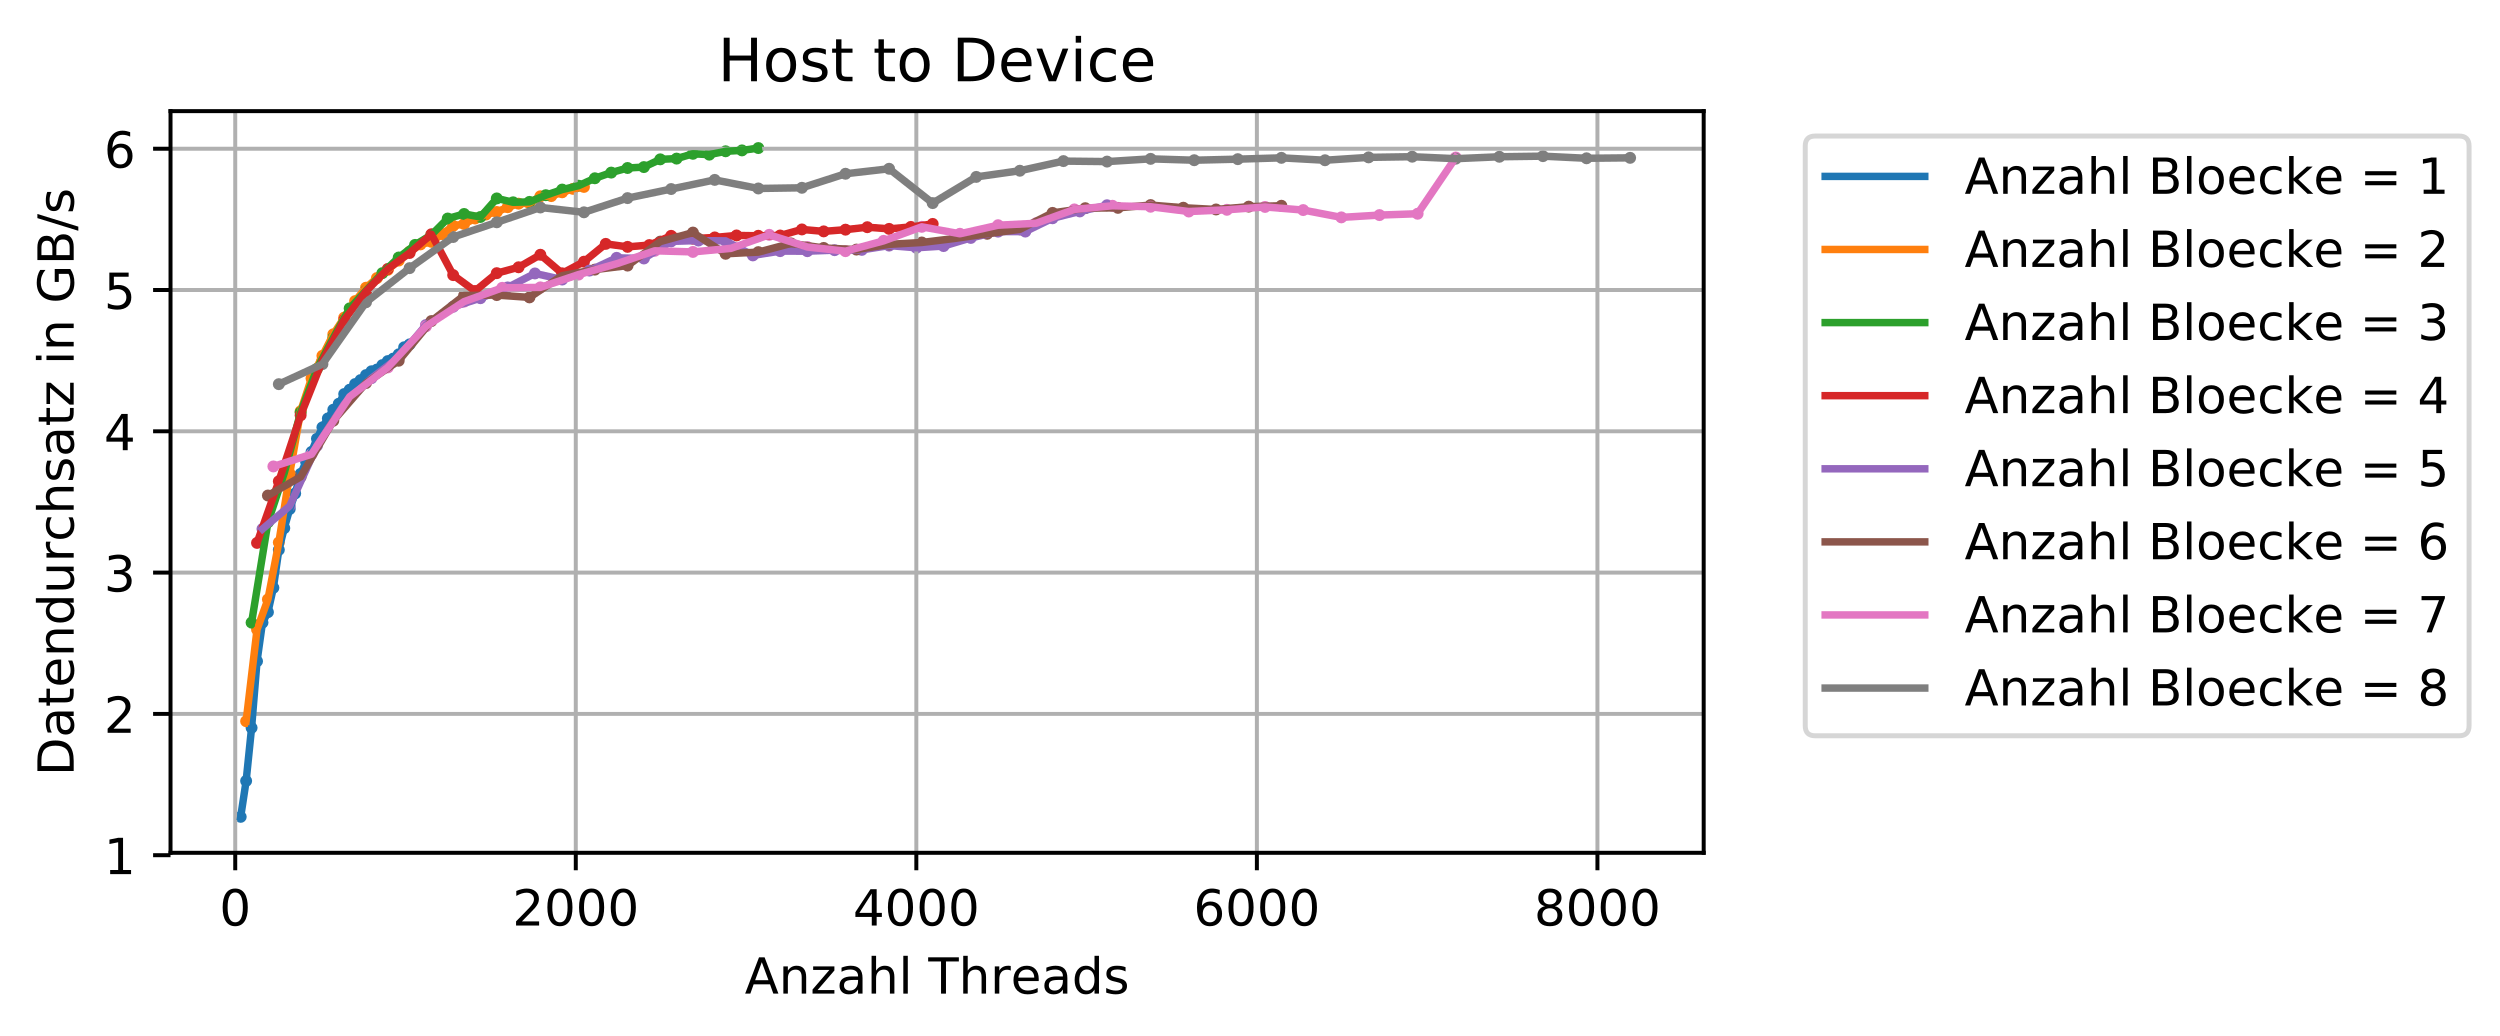 <?xml version="1.0" encoding="utf-8" standalone="no"?>
<!DOCTYPE svg PUBLIC "-//W3C//DTD SVG 1.1//EN"
  "http://www.w3.org/Graphics/SVG/1.1/DTD/svg11.dtd">
<!-- Created with matplotlib (http://matplotlib.org/) -->
<svg height="208pt" version="1.1" viewBox="0 0 502 208" width="502pt" xmlns="http://www.w3.org/2000/svg" xmlns:xlink="http://www.w3.org/1999/xlink">
 <defs>
  <style type="text/css">
*{stroke-linecap:butt;stroke-linejoin:round;}
  </style>
 </defs>
 <g id="figure_1">
  <g id="patch_1">
   <path d="M 0 208.8 
L 502.988 208.8 
L 502.988 0 
L 0 0 
z
" style="fill:#ffffff;"/>
  </g>
  <g id="axes_1">
   <g id="patch_2">
    <path d="M 34.241 171.244 
L 342.1 171.244 
L 342.1 22.318 
L 34.241 22.318 
z
" style="fill:#ffffff;"/>
   </g>
   <g id="PathCollection_1">
    <defs>
     <path d="M 0 0.707 
C 0.188 0.707 0.367 0.633 0.5 0.5 
C 0.633 0.367 0.707 0.188 0.707 0 
C 0.707 -0.188 0.633 -0.367 0.5 -0.5 
C 0.367 -0.633 0.188 -0.707 0 -0.707 
C -0.188 -0.707 -0.367 -0.633 -0.5 -0.5 
C -0.633 -0.367 -0.707 -0.188 -0.707 0 
C -0.707 0.188 -0.633 0.367 -0.5 0.5 
C -0.367 0.633 -0.188 0.707 0 0.707 
z
" id="mc46b59a00c" style="stroke:#1f77b4;"/>
    </defs>
    <g clip-path="url(#pafddf7640d)">
     <use style="fill:#1f77b4;stroke:#1f77b4;" x="48.329" xlink:href="#mc46b59a00c" y="164.022"/>
     <use style="fill:#1f77b4;stroke:#1f77b4;" x="49.423" xlink:href="#mc46b59a00c" y="156.809"/>
     <use style="fill:#1f77b4;stroke:#1f77b4;" x="50.517" xlink:href="#mc46b59a00c" y="146.146"/>
     <use style="fill:#1f77b4;stroke:#1f77b4;" x="51.611" xlink:href="#mc46b59a00c" y="132.776"/>
     <use style="fill:#1f77b4;stroke:#1f77b4;" x="52.705" xlink:href="#mc46b59a00c" y="125.02"/>
     <use style="fill:#1f77b4;stroke:#1f77b4;" x="53.799" xlink:href="#mc46b59a00c" y="122.925"/>
     <use style="fill:#1f77b4;stroke:#1f77b4;" x="54.893" xlink:href="#mc46b59a00c" y="118.024"/>
     <use style="fill:#1f77b4;stroke:#1f77b4;" x="55.988" xlink:href="#mc46b59a00c" y="110.412"/>
     <use style="fill:#1f77b4;stroke:#1f77b4;" x="57.082" xlink:href="#mc46b59a00c" y="106.044"/>
     <use style="fill:#1f77b4;stroke:#1f77b4;" x="58.176" xlink:href="#mc46b59a00c" y="102.208"/>
     <use style="fill:#1f77b4;stroke:#1f77b4;" x="59.27" xlink:href="#mc46b59a00c" y="99.085"/>
     <use style="fill:#1f77b4;stroke:#1f77b4;" x="60.364" xlink:href="#mc46b59a00c" y="95.153"/>
     <use style="fill:#1f77b4;stroke:#1f77b4;" x="61.458" xlink:href="#mc46b59a00c" y="92.696"/>
     <use style="fill:#1f77b4;stroke:#1f77b4;" x="62.552" xlink:href="#mc46b59a00c" y="90.749"/>
     <use style="fill:#1f77b4;stroke:#1f77b4;" x="63.646" xlink:href="#mc46b59a00c" y="88.089"/>
     <use style="fill:#1f77b4;stroke:#1f77b4;" x="64.741" xlink:href="#mc46b59a00c" y="85.815"/>
     <use style="fill:#1f77b4;stroke:#1f77b4;" x="65.835" xlink:href="#mc46b59a00c" y="84.021"/>
     <use style="fill:#1f77b4;stroke:#1f77b4;" x="66.929" xlink:href="#mc46b59a00c" y="82.272"/>
     <use style="fill:#1f77b4;stroke:#1f77b4;" x="68.023" xlink:href="#mc46b59a00c" y="81.075"/>
     <use style="fill:#1f77b4;stroke:#1f77b4;" x="69.117" xlink:href="#mc46b59a00c" y="79.121"/>
     <use style="fill:#1f77b4;stroke:#1f77b4;" x="70.211" xlink:href="#mc46b59a00c" y="78.253"/>
     <use style="fill:#1f77b4;stroke:#1f77b4;" x="71.305" xlink:href="#mc46b59a00c" y="77.119"/>
     <use style="fill:#1f77b4;stroke:#1f77b4;" x="72.399" xlink:href="#mc46b59a00c" y="76.324"/>
     <use style="fill:#1f77b4;stroke:#1f77b4;" x="73.493" xlink:href="#mc46b59a00c" y="75.321"/>
     <use style="fill:#1f77b4;stroke:#1f77b4;" x="74.588" xlink:href="#mc46b59a00c" y="74.551"/>
     <use style="fill:#1f77b4;stroke:#1f77b4;" x="75.682" xlink:href="#mc46b59a00c" y="74.205"/>
     <use style="fill:#1f77b4;stroke:#1f77b4;" x="76.776" xlink:href="#mc46b59a00c" y="73.312"/>
     <use style="fill:#1f77b4;stroke:#1f77b4;" x="77.87" xlink:href="#mc46b59a00c" y="72.506"/>
     <use style="fill:#1f77b4;stroke:#1f77b4;" x="78.964" xlink:href="#mc46b59a00c" y="72.005"/>
     <use style="fill:#1f77b4;stroke:#1f77b4;" x="80.058" xlink:href="#mc46b59a00c" y="71.146"/>
     <use style="fill:#1f77b4;stroke:#1f77b4;" x="81.152" xlink:href="#mc46b59a00c" y="69.731"/>
     <use style="fill:#1f77b4;stroke:#1f77b4;" x="82.246" xlink:href="#mc46b59a00c" y="69.149"/>
    </g>
   </g>
   <g id="PathCollection_2">
    <defs>
     <path d="M 0 0.707 
C 0.188 0.707 0.367 0.633 0.5 0.5 
C 0.633 0.367 0.707 0.188 0.707 0 
C 0.707 -0.188 0.633 -0.367 0.5 -0.5 
C 0.367 -0.633 0.188 -0.707 0 -0.707 
C -0.188 -0.707 -0.367 -0.633 -0.5 -0.5 
C -0.633 -0.367 -0.707 -0.188 -0.707 0 
C -0.707 0.188 -0.633 0.367 -0.5 0.5 
C -0.367 0.633 -0.188 0.707 0 0.707 
z
" id="m10d4db622d" style="stroke:#ff7f0e;"/>
    </defs>
    <g clip-path="url(#pafddf7640d)">
     <use style="fill:#ff7f0e;stroke:#ff7f0e;" x="49.423" xlink:href="#m10d4db622d" y="144.818"/>
     <use style="fill:#ff7f0e;stroke:#ff7f0e;" x="51.611" xlink:href="#m10d4db622d" y="126.405"/>
     <use style="fill:#ff7f0e;stroke:#ff7f0e;" x="53.799" xlink:href="#m10d4db622d" y="120.359"/>
     <use style="fill:#ff7f0e;stroke:#ff7f0e;" x="55.988" xlink:href="#m10d4db622d" y="108.932"/>
     <use style="fill:#ff7f0e;stroke:#ff7f0e;" x="58.176" xlink:href="#m10d4db622d" y="95.113"/>
     <use style="fill:#ff7f0e;stroke:#ff7f0e;" x="60.364" xlink:href="#m10d4db622d" y="82.586"/>
     <use style="fill:#ff7f0e;stroke:#ff7f0e;" x="62.552" xlink:href="#m10d4db622d" y="75.956"/>
     <use style="fill:#ff7f0e;stroke:#ff7f0e;" x="64.741" xlink:href="#m10d4db622d" y="71.445"/>
     <use style="fill:#ff7f0e;stroke:#ff7f0e;" x="66.929" xlink:href="#m10d4db622d" y="67.128"/>
     <use style="fill:#ff7f0e;stroke:#ff7f0e;" x="69.117" xlink:href="#m10d4db622d" y="63.776"/>
     <use style="fill:#ff7f0e;stroke:#ff7f0e;" x="71.305" xlink:href="#m10d4db622d" y="60.463"/>
     <use style="fill:#ff7f0e;stroke:#ff7f0e;" x="73.493" xlink:href="#m10d4db622d" y="57.772"/>
     <use style="fill:#ff7f0e;stroke:#ff7f0e;" x="75.682" xlink:href="#m10d4db622d" y="55.839"/>
     <use style="fill:#ff7f0e;stroke:#ff7f0e;" x="77.87" xlink:href="#m10d4db622d" y="54.189"/>
     <use style="fill:#ff7f0e;stroke:#ff7f0e;" x="80.058" xlink:href="#m10d4db622d" y="52.325"/>
     <use style="fill:#ff7f0e;stroke:#ff7f0e;" x="82.246" xlink:href="#m10d4db622d" y="50.555"/>
     <use style="fill:#ff7f0e;stroke:#ff7f0e;" x="84.435" xlink:href="#m10d4db622d" y="49.076"/>
     <use style="fill:#ff7f0e;stroke:#ff7f0e;" x="86.623" xlink:href="#m10d4db622d" y="48.559"/>
     <use style="fill:#ff7f0e;stroke:#ff7f0e;" x="88.811" xlink:href="#m10d4db622d" y="47.003"/>
     <use style="fill:#ff7f0e;stroke:#ff7f0e;" x="90.999" xlink:href="#m10d4db622d" y="45.348"/>
     <use style="fill:#ff7f0e;stroke:#ff7f0e;" x="93.188" xlink:href="#m10d4db622d" y="44.972"/>
     <use style="fill:#ff7f0e;stroke:#ff7f0e;" x="95.376" xlink:href="#m10d4db622d" y="43.876"/>
     <use style="fill:#ff7f0e;stroke:#ff7f0e;" x="97.564" xlink:href="#m10d4db622d" y="43.079"/>
     <use style="fill:#ff7f0e;stroke:#ff7f0e;" x="99.752" xlink:href="#m10d4db622d" y="42.564"/>
     <use style="fill:#ff7f0e;stroke:#ff7f0e;" x="101.94" xlink:href="#m10d4db622d" y="41.607"/>
     <use style="fill:#ff7f0e;stroke:#ff7f0e;" x="104.129" xlink:href="#m10d4db622d" y="40.896"/>
     <use style="fill:#ff7f0e;stroke:#ff7f0e;" x="106.317" xlink:href="#m10d4db622d" y="40.802"/>
     <use style="fill:#ff7f0e;stroke:#ff7f0e;" x="108.505" xlink:href="#m10d4db622d" y="39.416"/>
     <use style="fill:#ff7f0e;stroke:#ff7f0e;" x="110.693" xlink:href="#m10d4db622d" y="39.375"/>
     <use style="fill:#ff7f0e;stroke:#ff7f0e;" x="112.882" xlink:href="#m10d4db622d" y="38.613"/>
     <use style="fill:#ff7f0e;stroke:#ff7f0e;" x="115.07" xlink:href="#m10d4db622d" y="37.927"/>
     <use style="fill:#ff7f0e;stroke:#ff7f0e;" x="117.258" xlink:href="#m10d4db622d" y="37.532"/>
    </g>
   </g>
   <g id="PathCollection_3">
    <defs>
     <path d="M 0 0.707 
C 0.188 0.707 0.367 0.633 0.5 0.5 
C 0.633 0.367 0.707 0.188 0.707 0 
C 0.707 -0.188 0.633 -0.367 0.5 -0.5 
C 0.367 -0.633 0.188 -0.707 0 -0.707 
C -0.188 -0.707 -0.367 -0.633 -0.5 -0.5 
C -0.633 -0.367 -0.707 -0.188 -0.707 0 
C -0.707 0.188 -0.633 0.367 -0.5 0.5 
C -0.367 0.633 -0.188 0.707 0 0.707 
z
" id="m25c648018d" style="stroke:#2ca02c;"/>
    </defs>
    <g clip-path="url(#pafddf7640d)">
     <use style="fill:#2ca02c;stroke:#2ca02c;" x="50.517" xlink:href="#m25c648018d" y="125.024"/>
     <use style="fill:#2ca02c;stroke:#2ca02c;" x="53.799" xlink:href="#m25c648018d" y="104.877"/>
     <use style="fill:#2ca02c;stroke:#2ca02c;" x="57.082" xlink:href="#m25c648018d" y="94.959"/>
     <use style="fill:#2ca02c;stroke:#2ca02c;" x="60.364" xlink:href="#m25c648018d" y="82.819"/>
     <use style="fill:#2ca02c;stroke:#2ca02c;" x="63.646" xlink:href="#m25c648018d" y="74.048"/>
     <use style="fill:#2ca02c;stroke:#2ca02c;" x="66.929" xlink:href="#m25c648018d" y="67.827"/>
     <use style="fill:#2ca02c;stroke:#2ca02c;" x="70.211" xlink:href="#m25c648018d" y="61.923"/>
     <use style="fill:#2ca02c;stroke:#2ca02c;" x="73.493" xlink:href="#m25c648018d" y="58.376"/>
     <use style="fill:#2ca02c;stroke:#2ca02c;" x="76.776" xlink:href="#m25c648018d" y="54.849"/>
     <use style="fill:#2ca02c;stroke:#2ca02c;" x="80.058" xlink:href="#m25c648018d" y="51.706"/>
     <use style="fill:#2ca02c;stroke:#2ca02c;" x="83.34" xlink:href="#m25c648018d" y="49.177"/>
     <use style="fill:#2ca02c;stroke:#2ca02c;" x="86.623" xlink:href="#m25c648018d" y="47.154"/>
     <use style="fill:#2ca02c;stroke:#2ca02c;" x="89.905" xlink:href="#m25c648018d" y="43.88"/>
     <use style="fill:#2ca02c;stroke:#2ca02c;" x="93.188" xlink:href="#m25c648018d" y="42.967"/>
     <use style="fill:#2ca02c;stroke:#2ca02c;" x="96.47" xlink:href="#m25c648018d" y="43.569"/>
     <use style="fill:#2ca02c;stroke:#2ca02c;" x="99.752" xlink:href="#m25c648018d" y="39.843"/>
     <use style="fill:#2ca02c;stroke:#2ca02c;" x="103.035" xlink:href="#m25c648018d" y="40.623"/>
     <use style="fill:#2ca02c;stroke:#2ca02c;" x="106.317" xlink:href="#m25c648018d" y="40.54"/>
     <use style="fill:#2ca02c;stroke:#2ca02c;" x="109.599" xlink:href="#m25c648018d" y="39.193"/>
     <use style="fill:#2ca02c;stroke:#2ca02c;" x="112.882" xlink:href="#m25c648018d" y="38.065"/>
     <use style="fill:#2ca02c;stroke:#2ca02c;" x="116.164" xlink:href="#m25c648018d" y="37.287"/>
     <use style="fill:#2ca02c;stroke:#2ca02c;" x="119.446" xlink:href="#m25c648018d" y="35.796"/>
     <use style="fill:#2ca02c;stroke:#2ca02c;" x="122.729" xlink:href="#m25c648018d" y="34.658"/>
     <use style="fill:#2ca02c;stroke:#2ca02c;" x="126.011" xlink:href="#m25c648018d" y="33.733"/>
     <use style="fill:#2ca02c;stroke:#2ca02c;" x="129.293" xlink:href="#m25c648018d" y="33.551"/>
     <use style="fill:#2ca02c;stroke:#2ca02c;" x="132.576" xlink:href="#m25c648018d" y="31.996"/>
     <use style="fill:#2ca02c;stroke:#2ca02c;" x="135.858" xlink:href="#m25c648018d" y="31.847"/>
     <use style="fill:#2ca02c;stroke:#2ca02c;" x="139.14" xlink:href="#m25c648018d" y="30.884"/>
     <use style="fill:#2ca02c;stroke:#2ca02c;" x="142.423" xlink:href="#m25c648018d" y="31.053"/>
     <use style="fill:#2ca02c;stroke:#2ca02c;" x="145.705" xlink:href="#m25c648018d" y="30.376"/>
     <use style="fill:#2ca02c;stroke:#2ca02c;" x="148.987" xlink:href="#m25c648018d" y="30.2"/>
     <use style="fill:#2ca02c;stroke:#2ca02c;" x="152.27" xlink:href="#m25c648018d" y="29.73"/>
    </g>
   </g>
   <g id="PathCollection_4">
    <defs>
     <path d="M 0 0.707 
C 0.188 0.707 0.367 0.633 0.5 0.5 
C 0.633 0.367 0.707 0.188 0.707 0 
C 0.707 -0.188 0.633 -0.367 0.5 -0.5 
C 0.367 -0.633 0.188 -0.707 0 -0.707 
C -0.188 -0.707 -0.367 -0.633 -0.5 -0.5 
C -0.633 -0.367 -0.707 -0.188 -0.707 0 
C -0.707 0.188 -0.633 0.367 -0.5 0.5 
C -0.367 0.633 -0.188 0.707 0 0.707 
z
" id="m01e2c6cb61" style="stroke:#d62728;"/>
    </defs>
    <g clip-path="url(#pafddf7640d)">
     <use style="fill:#d62728;stroke:#d62728;" x="51.611" xlink:href="#m01e2c6cb61" y="109.016"/>
     <use style="fill:#d62728;stroke:#d62728;" x="55.988" xlink:href="#m01e2c6cb61" y="96.637"/>
     <use style="fill:#d62728;stroke:#d62728;" x="60.364" xlink:href="#m01e2c6cb61" y="83.4"/>
     <use style="fill:#d62728;stroke:#d62728;" x="64.741" xlink:href="#m01e2c6cb61" y="72.435"/>
     <use style="fill:#d62728;stroke:#d62728;" x="69.117" xlink:href="#m01e2c6cb61" y="64.239"/>
     <use style="fill:#d62728;stroke:#d62728;" x="73.493" xlink:href="#m01e2c6cb61" y="58.502"/>
     <use style="fill:#d62728;stroke:#d62728;" x="77.87" xlink:href="#m01e2c6cb61" y="54.006"/>
     <use style="fill:#d62728;stroke:#d62728;" x="82.246" xlink:href="#m01e2c6cb61" y="50.8"/>
     <use style="fill:#d62728;stroke:#d62728;" x="86.623" xlink:href="#m01e2c6cb61" y="47.04"/>
     <use style="fill:#d62728;stroke:#d62728;" x="90.999" xlink:href="#m01e2c6cb61" y="55.242"/>
     <use style="fill:#d62728;stroke:#d62728;" x="95.376" xlink:href="#m01e2c6cb61" y="58.435"/>
     <use style="fill:#d62728;stroke:#d62728;" x="99.752" xlink:href="#m01e2c6cb61" y="54.851"/>
     <use style="fill:#d62728;stroke:#d62728;" x="104.129" xlink:href="#m01e2c6cb61" y="53.668"/>
     <use style="fill:#d62728;stroke:#d62728;" x="108.505" xlink:href="#m01e2c6cb61" y="51.154"/>
     <use style="fill:#d62728;stroke:#d62728;" x="112.882" xlink:href="#m01e2c6cb61" y="54.885"/>
     <use style="fill:#d62728;stroke:#d62728;" x="117.258" xlink:href="#m01e2c6cb61" y="52.549"/>
     <use style="fill:#d62728;stroke:#d62728;" x="121.635" xlink:href="#m01e2c6cb61" y="48.968"/>
     <use style="fill:#d62728;stroke:#d62728;" x="126.011" xlink:href="#m01e2c6cb61" y="49.571"/>
     <use style="fill:#d62728;stroke:#d62728;" x="130.387" xlink:href="#m01e2c6cb61" y="49.207"/>
     <use style="fill:#d62728;stroke:#d62728;" x="134.764" xlink:href="#m01e2c6cb61" y="47.355"/>
     <use style="fill:#d62728;stroke:#d62728;" x="139.14" xlink:href="#m01e2c6cb61" y="47.923"/>
     <use style="fill:#d62728;stroke:#d62728;" x="143.517" xlink:href="#m01e2c6cb61" y="47.675"/>
     <use style="fill:#d62728;stroke:#d62728;" x="147.893" xlink:href="#m01e2c6cb61" y="47.277"/>
     <use style="fill:#d62728;stroke:#d62728;" x="152.27" xlink:href="#m01e2c6cb61" y="47.342"/>
     <use style="fill:#d62728;stroke:#d62728;" x="156.646" xlink:href="#m01e2c6cb61" y="47.289"/>
     <use style="fill:#d62728;stroke:#d62728;" x="161.023" xlink:href="#m01e2c6cb61" y="46.071"/>
     <use style="fill:#d62728;stroke:#d62728;" x="165.399" xlink:href="#m01e2c6cb61" y="46.461"/>
     <use style="fill:#d62728;stroke:#d62728;" x="169.776" xlink:href="#m01e2c6cb61" y="46.117"/>
     <use style="fill:#d62728;stroke:#d62728;" x="174.152" xlink:href="#m01e2c6cb61" y="45.621"/>
     <use style="fill:#d62728;stroke:#d62728;" x="178.529" xlink:href="#m01e2c6cb61" y="45.958"/>
     <use style="fill:#d62728;stroke:#d62728;" x="182.905" xlink:href="#m01e2c6cb61" y="45.563"/>
     <use style="fill:#d62728;stroke:#d62728;" x="187.281" xlink:href="#m01e2c6cb61" y="44.963"/>
    </g>
   </g>
   <g id="PathCollection_5">
    <defs>
     <path d="M 0 0.707 
C 0.188 0.707 0.367 0.633 0.5 0.5 
C 0.633 0.367 0.707 0.188 0.707 0 
C 0.707 -0.188 0.633 -0.367 0.5 -0.5 
C 0.367 -0.633 0.188 -0.707 0 -0.707 
C -0.188 -0.707 -0.367 -0.633 -0.5 -0.5 
C -0.633 -0.367 -0.707 -0.188 -0.707 0 
C -0.707 0.188 -0.633 0.367 -0.5 0.5 
C -0.367 0.633 -0.188 0.707 0 0.707 
z
" id="ma56d5c67ca" style="stroke:#9467bd;"/>
    </defs>
    <g clip-path="url(#pafddf7640d)">
     <use style="fill:#9467bd;stroke:#9467bd;" x="52.705" xlink:href="#ma56d5c67ca" y="106.222"/>
     <use style="fill:#9467bd;stroke:#9467bd;" x="58.176" xlink:href="#ma56d5c67ca" y="101.591"/>
     <use style="fill:#9467bd;stroke:#9467bd;" x="63.646" xlink:href="#ma56d5c67ca" y="89.489"/>
     <use style="fill:#9467bd;stroke:#9467bd;" x="69.117" xlink:href="#ma56d5c67ca" y="81.131"/>
     <use style="fill:#9467bd;stroke:#9467bd;" x="74.588" xlink:href="#ma56d5c67ca" y="75.936"/>
     <use style="fill:#9467bd;stroke:#9467bd;" x="80.058" xlink:href="#ma56d5c67ca" y="71.75"/>
     <use style="fill:#9467bd;stroke:#9467bd;" x="85.529" xlink:href="#ma56d5c67ca" y="65.274"/>
     <use style="fill:#9467bd;stroke:#9467bd;" x="90.999" xlink:href="#ma56d5c67ca" y="61.588"/>
     <use style="fill:#9467bd;stroke:#9467bd;" x="96.47" xlink:href="#ma56d5c67ca" y="59.879"/>
     <use style="fill:#9467bd;stroke:#9467bd;" x="101.94" xlink:href="#ma56d5c67ca" y="57.715"/>
     <use style="fill:#9467bd;stroke:#9467bd;" x="107.411" xlink:href="#ma56d5c67ca" y="54.908"/>
     <use style="fill:#9467bd;stroke:#9467bd;" x="112.882" xlink:href="#ma56d5c67ca" y="56.13"/>
     <use style="fill:#9467bd;stroke:#9467bd;" x="118.352" xlink:href="#ma56d5c67ca" y="54.333"/>
     <use style="fill:#9467bd;stroke:#9467bd;" x="123.823" xlink:href="#ma56d5c67ca" y="51.772"/>
     <use style="fill:#9467bd;stroke:#9467bd;" x="129.293" xlink:href="#ma56d5c67ca" y="51.902"/>
     <use style="fill:#9467bd;stroke:#9467bd;" x="134.764" xlink:href="#ma56d5c67ca" y="48.474"/>
     <use style="fill:#9467bd;stroke:#9467bd;" x="140.235" xlink:href="#ma56d5c67ca" y="48.306"/>
     <use style="fill:#9467bd;stroke:#9467bd;" x="145.705" xlink:href="#ma56d5c67ca" y="48.367"/>
     <use style="fill:#9467bd;stroke:#9467bd;" x="151.176" xlink:href="#ma56d5c67ca" y="51.284"/>
     <use style="fill:#9467bd;stroke:#9467bd;" x="156.646" xlink:href="#ma56d5c67ca" y="50.429"/>
     <use style="fill:#9467bd;stroke:#9467bd;" x="162.117" xlink:href="#ma56d5c67ca" y="50.438"/>
     <use style="fill:#9467bd;stroke:#9467bd;" x="167.587" xlink:href="#ma56d5c67ca" y="50.235"/>
     <use style="fill:#9467bd;stroke:#9467bd;" x="173.058" xlink:href="#ma56d5c67ca" y="50.173"/>
     <use style="fill:#9467bd;stroke:#9467bd;" x="178.529" xlink:href="#ma56d5c67ca" y="49.316"/>
     <use style="fill:#9467bd;stroke:#9467bd;" x="183.999" xlink:href="#ma56d5c67ca" y="49.756"/>
     <use style="fill:#9467bd;stroke:#9467bd;" x="189.47" xlink:href="#ma56d5c67ca" y="49.41"/>
     <use style="fill:#9467bd;stroke:#9467bd;" x="194.94" xlink:href="#ma56d5c67ca" y="47.776"/>
     <use style="fill:#9467bd;stroke:#9467bd;" x="200.411" xlink:href="#ma56d5c67ca" y="46.514"/>
     <use style="fill:#9467bd;stroke:#9467bd;" x="205.881" xlink:href="#ma56d5c67ca" y="46.499"/>
     <use style="fill:#9467bd;stroke:#9467bd;" x="211.352" xlink:href="#ma56d5c67ca" y="43.827"/>
     <use style="fill:#9467bd;stroke:#9467bd;" x="216.823" xlink:href="#ma56d5c67ca" y="42.455"/>
     <use style="fill:#9467bd;stroke:#9467bd;" x="222.293" xlink:href="#ma56d5c67ca" y="41.216"/>
    </g>
   </g>
   <g id="PathCollection_6">
    <defs>
     <path d="M 0 0.707 
C 0.188 0.707 0.367 0.633 0.5 0.5 
C 0.633 0.367 0.707 0.188 0.707 0 
C 0.707 -0.188 0.633 -0.367 0.5 -0.5 
C 0.367 -0.633 0.188 -0.707 0 -0.707 
C -0.188 -0.707 -0.367 -0.633 -0.5 -0.5 
C -0.633 -0.367 -0.707 -0.188 -0.707 0 
C -0.707 0.188 -0.633 0.367 -0.5 0.5 
C -0.367 0.633 -0.188 0.707 0 0.707 
z
" id="m493b2d40c0" style="stroke:#8c564b;"/>
    </defs>
    <g clip-path="url(#pafddf7640d)">
     <use style="fill:#8c564b;stroke:#8c564b;" x="53.799" xlink:href="#m493b2d40c0" y="99.5"/>
     <use style="fill:#8c564b;stroke:#8c564b;" x="60.364" xlink:href="#m493b2d40c0" y="95.757"/>
     <use style="fill:#8c564b;stroke:#8c564b;" x="66.929" xlink:href="#m493b2d40c0" y="84.478"/>
     <use style="fill:#8c564b;stroke:#8c564b;" x="73.493" xlink:href="#m493b2d40c0" y="76.911"/>
     <use style="fill:#8c564b;stroke:#8c564b;" x="80.058" xlink:href="#m493b2d40c0" y="72.433"/>
     <use style="fill:#8c564b;stroke:#8c564b;" x="86.623" xlink:href="#m493b2d40c0" y="64.469"/>
     <use style="fill:#8c564b;stroke:#8c564b;" x="93.188" xlink:href="#m493b2d40c0" y="59.337"/>
     <use style="fill:#8c564b;stroke:#8c564b;" x="99.752" xlink:href="#m493b2d40c0" y="59.251"/>
     <use style="fill:#8c564b;stroke:#8c564b;" x="106.317" xlink:href="#m493b2d40c0" y="59.717"/>
     <use style="fill:#8c564b;stroke:#8c564b;" x="112.882" xlink:href="#m493b2d40c0" y="55.346"/>
     <use style="fill:#8c564b;stroke:#8c564b;" x="119.446" xlink:href="#m493b2d40c0" y="54.142"/>
     <use style="fill:#8c564b;stroke:#8c564b;" x="126.011" xlink:href="#m493b2d40c0" y="53.33"/>
     <use style="fill:#8c564b;stroke:#8c564b;" x="132.576" xlink:href="#m493b2d40c0" y="48.513"/>
     <use style="fill:#8c564b;stroke:#8c564b;" x="139.14" xlink:href="#m493b2d40c0" y="46.7"/>
     <use style="fill:#8c564b;stroke:#8c564b;" x="145.705" xlink:href="#m493b2d40c0" y="50.959"/>
     <use style="fill:#8c564b;stroke:#8c564b;" x="152.27" xlink:href="#m493b2d40c0" y="50.627"/>
     <use style="fill:#8c564b;stroke:#8c564b;" x="158.834" xlink:href="#m493b2d40c0" y="48.876"/>
     <use style="fill:#8c564b;stroke:#8c564b;" x="165.399" xlink:href="#m493b2d40c0" y="49.786"/>
     <use style="fill:#8c564b;stroke:#8c564b;" x="171.964" xlink:href="#m493b2d40c0" y="50.116"/>
     <use style="fill:#8c564b;stroke:#8c564b;" x="178.529" xlink:href="#m493b2d40c0" y="49.066"/>
     <use style="fill:#8c564b;stroke:#8c564b;" x="185.093" xlink:href="#m493b2d40c0" y="48.691"/>
     <use style="fill:#8c564b;stroke:#8c564b;" x="191.658" xlink:href="#m493b2d40c0" y="47.888"/>
     <use style="fill:#8c564b;stroke:#8c564b;" x="198.223" xlink:href="#m493b2d40c0" y="46.949"/>
     <use style="fill:#8c564b;stroke:#8c564b;" x="204.787" xlink:href="#m493b2d40c0" y="46.052"/>
     <use style="fill:#8c564b;stroke:#8c564b;" x="211.352" xlink:href="#m493b2d40c0" y="42.749"/>
     <use style="fill:#8c564b;stroke:#8c564b;" x="217.917" xlink:href="#m493b2d40c0" y="41.803"/>
     <use style="fill:#8c564b;stroke:#8c564b;" x="224.481" xlink:href="#m493b2d40c0" y="41.738"/>
     <use style="fill:#8c564b;stroke:#8c564b;" x="231.046" xlink:href="#m493b2d40c0" y="41.177"/>
     <use style="fill:#8c564b;stroke:#8c564b;" x="237.611" xlink:href="#m493b2d40c0" y="41.71"/>
     <use style="fill:#8c564b;stroke:#8c564b;" x="244.176" xlink:href="#m493b2d40c0" y="42.061"/>
     <use style="fill:#8c564b;stroke:#8c564b;" x="250.74" xlink:href="#m493b2d40c0" y="41.492"/>
     <use style="fill:#8c564b;stroke:#8c564b;" x="257.305" xlink:href="#m493b2d40c0" y="41.314"/>
    </g>
   </g>
   <g id="PathCollection_7">
    <defs>
     <path d="M 0 0.707 
C 0.188 0.707 0.367 0.633 0.5 0.5 
C 0.633 0.367 0.707 0.188 0.707 0 
C 0.707 -0.188 0.633 -0.367 0.5 -0.5 
C 0.367 -0.633 0.188 -0.707 0 -0.707 
C -0.188 -0.707 -0.367 -0.633 -0.5 -0.5 
C -0.633 -0.367 -0.707 -0.188 -0.707 0 
C -0.707 0.188 -0.633 0.367 -0.5 0.5 
C -0.367 0.633 -0.188 0.707 0 0.707 
z
" id="maf3e21d190" style="stroke:#e377c2;"/>
    </defs>
    <g clip-path="url(#pafddf7640d)">
     <use style="fill:#e377c2;stroke:#e377c2;" x="54.893" xlink:href="#maf3e21d190" y="93.66"/>
     <use style="fill:#e377c2;stroke:#e377c2;" x="62.552" xlink:href="#maf3e21d190" y="91.209"/>
     <use style="fill:#e377c2;stroke:#e377c2;" x="70.211" xlink:href="#maf3e21d190" y="79.657"/>
     <use style="fill:#e377c2;stroke:#e377c2;" x="77.87" xlink:href="#maf3e21d190" y="73.779"/>
     <use style="fill:#e377c2;stroke:#e377c2;" x="85.529" xlink:href="#maf3e21d190" y="65.533"/>
     <use style="fill:#e377c2;stroke:#e377c2;" x="93.188" xlink:href="#maf3e21d190" y="60.561"/>
     <use style="fill:#e377c2;stroke:#e377c2;" x="100.846" xlink:href="#maf3e21d190" y="57.797"/>
     <use style="fill:#e377c2;stroke:#e377c2;" x="108.505" xlink:href="#maf3e21d190" y="57.704"/>
     <use style="fill:#e377c2;stroke:#e377c2;" x="116.164" xlink:href="#maf3e21d190" y="55.138"/>
     <use style="fill:#e377c2;stroke:#e377c2;" x="123.823" xlink:href="#maf3e21d190" y="52.959"/>
     <use style="fill:#e377c2;stroke:#e377c2;" x="131.482" xlink:href="#maf3e21d190" y="50.359"/>
     <use style="fill:#e377c2;stroke:#e377c2;" x="139.14" xlink:href="#maf3e21d190" y="50.587"/>
     <use style="fill:#e377c2;stroke:#e377c2;" x="146.799" xlink:href="#maf3e21d190" y="49.861"/>
     <use style="fill:#e377c2;stroke:#e377c2;" x="154.458" xlink:href="#maf3e21d190" y="47.151"/>
     <use style="fill:#e377c2;stroke:#e377c2;" x="162.117" xlink:href="#maf3e21d190" y="49.6"/>
     <use style="fill:#e377c2;stroke:#e377c2;" x="169.776" xlink:href="#maf3e21d190" y="50.434"/>
     <use style="fill:#e377c2;stroke:#e377c2;" x="177.434" xlink:href="#maf3e21d190" y="48.362"/>
     <use style="fill:#e377c2;stroke:#e377c2;" x="185.093" xlink:href="#maf3e21d190" y="45.545"/>
     <use style="fill:#e377c2;stroke:#e377c2;" x="192.752" xlink:href="#maf3e21d190" y="46.941"/>
     <use style="fill:#e377c2;stroke:#e377c2;" x="200.411" xlink:href="#maf3e21d190" y="45.221"/>
     <use style="fill:#e377c2;stroke:#e377c2;" x="208.07" xlink:href="#maf3e21d190" y="44.828"/>
     <use style="fill:#e377c2;stroke:#e377c2;" x="215.729" xlink:href="#maf3e21d190" y="42.051"/>
     <use style="fill:#e377c2;stroke:#e377c2;" x="223.387" xlink:href="#maf3e21d190" y="41.317"/>
     <use style="fill:#e377c2;stroke:#e377c2;" x="231.046" xlink:href="#maf3e21d190" y="41.513"/>
     <use style="fill:#e377c2;stroke:#e377c2;" x="238.705" xlink:href="#maf3e21d190" y="42.472"/>
     <use style="fill:#e377c2;stroke:#e377c2;" x="246.364" xlink:href="#maf3e21d190" y="42.128"/>
     <use style="fill:#e377c2;stroke:#e377c2;" x="254.023" xlink:href="#maf3e21d190" y="41.553"/>
     <use style="fill:#e377c2;stroke:#e377c2;" x="261.681" xlink:href="#maf3e21d190" y="42.181"/>
     <use style="fill:#e377c2;stroke:#e377c2;" x="269.34" xlink:href="#maf3e21d190" y="43.65"/>
     <use style="fill:#e377c2;stroke:#e377c2;" x="276.999" xlink:href="#maf3e21d190" y="43.188"/>
     <use style="fill:#e377c2;stroke:#e377c2;" x="284.658" xlink:href="#maf3e21d190" y="42.918"/>
     <use style="fill:#e377c2;stroke:#e377c2;" x="292.317" xlink:href="#maf3e21d190" y="31.631"/>
    </g>
   </g>
   <g id="PathCollection_8">
    <defs>
     <path d="M 0 0.707 
C 0.188 0.707 0.367 0.633 0.5 0.5 
C 0.633 0.367 0.707 0.188 0.707 0 
C 0.707 -0.188 0.633 -0.367 0.5 -0.5 
C 0.367 -0.633 0.188 -0.707 0 -0.707 
C -0.188 -0.707 -0.367 -0.633 -0.5 -0.5 
C -0.633 -0.367 -0.707 -0.188 -0.707 0 
C -0.707 0.188 -0.633 0.367 -0.5 0.5 
C -0.367 0.633 -0.188 0.707 0 0.707 
z
" id="m0a768e621a" style="stroke:#7f7f7f;"/>
    </defs>
    <g clip-path="url(#pafddf7640d)">
     <use style="fill:#7f7f7f;stroke:#7f7f7f;" x="55.988" xlink:href="#m0a768e621a" y="77.139"/>
     <use style="fill:#7f7f7f;stroke:#7f7f7f;" x="64.741" xlink:href="#m0a768e621a" y="73.117"/>
     <use style="fill:#7f7f7f;stroke:#7f7f7f;" x="73.493" xlink:href="#m0a768e621a" y="60.695"/>
     <use style="fill:#7f7f7f;stroke:#7f7f7f;" x="82.246" xlink:href="#m0a768e621a" y="53.843"/>
     <use style="fill:#7f7f7f;stroke:#7f7f7f;" x="90.999" xlink:href="#m0a768e621a" y="47.59"/>
     <use style="fill:#7f7f7f;stroke:#7f7f7f;" x="99.752" xlink:href="#m0a768e621a" y="44.637"/>
     <use style="fill:#7f7f7f;stroke:#7f7f7f;" x="108.505" xlink:href="#m0a768e621a" y="41.664"/>
     <use style="fill:#7f7f7f;stroke:#7f7f7f;" x="117.258" xlink:href="#m0a768e621a" y="42.631"/>
     <use style="fill:#7f7f7f;stroke:#7f7f7f;" x="126.011" xlink:href="#m0a768e621a" y="39.78"/>
     <use style="fill:#7f7f7f;stroke:#7f7f7f;" x="134.764" xlink:href="#m0a768e621a" y="37.959"/>
     <use style="fill:#7f7f7f;stroke:#7f7f7f;" x="143.517" xlink:href="#m0a768e621a" y="36.122"/>
     <use style="fill:#7f7f7f;stroke:#7f7f7f;" x="152.27" xlink:href="#m0a768e621a" y="37.845"/>
     <use style="fill:#7f7f7f;stroke:#7f7f7f;" x="161.023" xlink:href="#m0a768e621a" y="37.71"/>
     <use style="fill:#7f7f7f;stroke:#7f7f7f;" x="169.776" xlink:href="#m0a768e621a" y="34.89"/>
     <use style="fill:#7f7f7f;stroke:#7f7f7f;" x="178.529" xlink:href="#m0a768e621a" y="33.889"/>
     <use style="fill:#7f7f7f;stroke:#7f7f7f;" x="187.281" xlink:href="#m0a768e621a" y="40.782"/>
     <use style="fill:#7f7f7f;stroke:#7f7f7f;" x="196.034" xlink:href="#m0a768e621a" y="35.522"/>
     <use style="fill:#7f7f7f;stroke:#7f7f7f;" x="204.787" xlink:href="#m0a768e621a" y="34.283"/>
     <use style="fill:#7f7f7f;stroke:#7f7f7f;" x="213.54" xlink:href="#m0a768e621a" y="32.348"/>
     <use style="fill:#7f7f7f;stroke:#7f7f7f;" x="222.293" xlink:href="#m0a768e621a" y="32.447"/>
     <use style="fill:#7f7f7f;stroke:#7f7f7f;" x="231.046" xlink:href="#m0a768e621a" y="31.898"/>
     <use style="fill:#7f7f7f;stroke:#7f7f7f;" x="239.799" xlink:href="#m0a768e621a" y="32.171"/>
     <use style="fill:#7f7f7f;stroke:#7f7f7f;" x="248.552" xlink:href="#m0a768e621a" y="31.959"/>
     <use style="fill:#7f7f7f;stroke:#7f7f7f;" x="257.305" xlink:href="#m0a768e621a" y="31.695"/>
     <use style="fill:#7f7f7f;stroke:#7f7f7f;" x="266.058" xlink:href="#m0a768e621a" y="32.177"/>
     <use style="fill:#7f7f7f;stroke:#7f7f7f;" x="274.811" xlink:href="#m0a768e621a" y="31.6"/>
     <use style="fill:#7f7f7f;stroke:#7f7f7f;" x="283.564" xlink:href="#m0a768e621a" y="31.465"/>
     <use style="fill:#7f7f7f;stroke:#7f7f7f;" x="292.317" xlink:href="#m0a768e621a" y="31.864"/>
     <use style="fill:#7f7f7f;stroke:#7f7f7f;" x="301.07" xlink:href="#m0a768e621a" y="31.478"/>
     <use style="fill:#7f7f7f;stroke:#7f7f7f;" x="309.822" xlink:href="#m0a768e621a" y="31.355"/>
     <use style="fill:#7f7f7f;stroke:#7f7f7f;" x="318.575" xlink:href="#m0a768e621a" y="31.784"/>
     <use style="fill:#7f7f7f;stroke:#7f7f7f;" x="327.328" xlink:href="#m0a768e621a" y="31.693"/>
    </g>
   </g>
   <g id="matplotlib.axis_1">
    <g id="xtick_1">
     <g id="line2d_1">
      <path clip-path="url(#pafddf7640d)" d="M 47.235 171.244 
L 47.235 22.318 
" style="fill:none;stroke:#b0b0b0;stroke-linecap:square;stroke-width:0.8;"/>
     </g>
     <g id="line2d_2">
      <defs>
       <path d="M 0 0 
L 0 3.5 
" id="m6dacbecae3" style="stroke:#000000;stroke-width:0.8;"/>
      </defs>
      <g>
       <use style="stroke:#000000;stroke-width:0.8;" x="47.235" xlink:href="#m6dacbecae3" y="171.244"/>
      </g>
     </g>
     <g id="text_1">
      <!-- 0 -->
      <defs>
       <path d="M 31.781 66.406 
Q 24.172 66.406 20.328 58.906 
Q 16.5 51.422 16.5 36.375 
Q 16.5 21.391 20.328 13.891 
Q 24.172 6.391 31.781 6.391 
Q 39.453 6.391 43.281 13.891 
Q 47.125 21.391 47.125 36.375 
Q 47.125 51.422 43.281 58.906 
Q 39.453 66.406 31.781 66.406 
z
M 31.781 74.219 
Q 44.047 74.219 50.516 64.516 
Q 56.984 54.828 56.984 36.375 
Q 56.984 17.969 50.516 8.266 
Q 44.047 -1.422 31.781 -1.422 
Q 19.531 -1.422 13.062 8.266 
Q 6.594 17.969 6.594 36.375 
Q 6.594 54.828 13.062 64.516 
Q 19.531 74.219 31.781 74.219 
z
" id="DejaVuSans-30"/>
      </defs>
      <g transform="translate(44.053 185.842)scale(0.1 -0.1)">
       <use xlink:href="#DejaVuSans-30"/>
      </g>
     </g>
    </g>
    <g id="xtick_2">
     <g id="line2d_3">
      <path clip-path="url(#pafddf7640d)" d="M 115.617 171.244 
L 115.617 22.318 
" style="fill:none;stroke:#b0b0b0;stroke-linecap:square;stroke-width:0.8;"/>
     </g>
     <g id="line2d_4">
      <g>
       <use style="stroke:#000000;stroke-width:0.8;" x="115.617" xlink:href="#m6dacbecae3" y="171.244"/>
      </g>
     </g>
     <g id="text_2">
      <!-- 2000 -->
      <defs>
       <path d="M 19.188 8.297 
L 53.609 8.297 
L 53.609 0 
L 7.328 0 
L 7.328 8.297 
Q 12.938 14.109 22.625 23.891 
Q 32.328 33.688 34.812 36.531 
Q 39.547 41.844 41.422 45.531 
Q 43.312 49.219 43.312 52.781 
Q 43.312 58.594 39.234 62.25 
Q 35.156 65.922 28.609 65.922 
Q 23.969 65.922 18.812 64.312 
Q 13.672 62.703 7.812 59.422 
L 7.812 69.391 
Q 13.766 71.781 18.938 73 
Q 24.125 74.219 28.422 74.219 
Q 39.75 74.219 46.484 68.547 
Q 53.219 62.891 53.219 53.422 
Q 53.219 48.922 51.531 44.891 
Q 49.859 40.875 45.406 35.406 
Q 44.188 33.984 37.641 27.219 
Q 31.109 20.453 19.188 8.297 
z
" id="DejaVuSans-32"/>
      </defs>
      <g transform="translate(102.892 185.842)scale(0.1 -0.1)">
       <use xlink:href="#DejaVuSans-32"/>
       <use x="63.623" xlink:href="#DejaVuSans-30"/>
       <use x="127.246" xlink:href="#DejaVuSans-30"/>
       <use x="190.869" xlink:href="#DejaVuSans-30"/>
      </g>
     </g>
    </g>
    <g id="xtick_3">
     <g id="line2d_5">
      <path clip-path="url(#pafddf7640d)" d="M 183.999 171.244 
L 183.999 22.318 
" style="fill:none;stroke:#b0b0b0;stroke-linecap:square;stroke-width:0.8;"/>
     </g>
     <g id="line2d_6">
      <g>
       <use style="stroke:#000000;stroke-width:0.8;" x="183.999" xlink:href="#m6dacbecae3" y="171.244"/>
      </g>
     </g>
     <g id="text_3">
      <!-- 4000 -->
      <defs>
       <path d="M 37.797 64.312 
L 12.891 25.391 
L 37.797 25.391 
z
M 35.203 72.906 
L 47.609 72.906 
L 47.609 25.391 
L 58.016 25.391 
L 58.016 17.188 
L 47.609 17.188 
L 47.609 0 
L 37.797 0 
L 37.797 17.188 
L 4.891 17.188 
L 4.891 26.703 
z
" id="DejaVuSans-34"/>
      </defs>
      <g transform="translate(171.274 185.842)scale(0.1 -0.1)">
       <use xlink:href="#DejaVuSans-34"/>
       <use x="63.623" xlink:href="#DejaVuSans-30"/>
       <use x="127.246" xlink:href="#DejaVuSans-30"/>
       <use x="190.869" xlink:href="#DejaVuSans-30"/>
      </g>
     </g>
    </g>
    <g id="xtick_4">
     <g id="line2d_7">
      <path clip-path="url(#pafddf7640d)" d="M 252.381 171.244 
L 252.381 22.318 
" style="fill:none;stroke:#b0b0b0;stroke-linecap:square;stroke-width:0.8;"/>
     </g>
     <g id="line2d_8">
      <g>
       <use style="stroke:#000000;stroke-width:0.8;" x="252.381" xlink:href="#m6dacbecae3" y="171.244"/>
      </g>
     </g>
     <g id="text_4">
      <!-- 6000 -->
      <defs>
       <path d="M 33.016 40.375 
Q 26.375 40.375 22.484 35.828 
Q 18.609 31.297 18.609 23.391 
Q 18.609 15.531 22.484 10.953 
Q 26.375 6.391 33.016 6.391 
Q 39.656 6.391 43.531 10.953 
Q 47.406 15.531 47.406 23.391 
Q 47.406 31.297 43.531 35.828 
Q 39.656 40.375 33.016 40.375 
z
M 52.594 71.297 
L 52.594 62.312 
Q 48.875 64.062 45.094 64.984 
Q 41.312 65.922 37.594 65.922 
Q 27.828 65.922 22.672 59.328 
Q 17.531 52.734 16.797 39.406 
Q 19.672 43.656 24.016 45.922 
Q 28.375 48.188 33.594 48.188 
Q 44.578 48.188 50.953 41.516 
Q 57.328 34.859 57.328 23.391 
Q 57.328 12.156 50.688 5.359 
Q 44.047 -1.422 33.016 -1.422 
Q 20.359 -1.422 13.672 8.266 
Q 6.984 17.969 6.984 36.375 
Q 6.984 53.656 15.188 63.938 
Q 23.391 74.219 37.203 74.219 
Q 40.922 74.219 44.703 73.484 
Q 48.484 72.75 52.594 71.297 
z
" id="DejaVuSans-36"/>
      </defs>
      <g transform="translate(239.656 185.842)scale(0.1 -0.1)">
       <use xlink:href="#DejaVuSans-36"/>
       <use x="63.623" xlink:href="#DejaVuSans-30"/>
       <use x="127.246" xlink:href="#DejaVuSans-30"/>
       <use x="190.869" xlink:href="#DejaVuSans-30"/>
      </g>
     </g>
    </g>
    <g id="xtick_5">
     <g id="line2d_9">
      <path clip-path="url(#pafddf7640d)" d="M 320.764 171.244 
L 320.764 22.318 
" style="fill:none;stroke:#b0b0b0;stroke-linecap:square;stroke-width:0.8;"/>
     </g>
     <g id="line2d_10">
      <g>
       <use style="stroke:#000000;stroke-width:0.8;" x="320.764" xlink:href="#m6dacbecae3" y="171.244"/>
      </g>
     </g>
     <g id="text_5">
      <!-- 8000 -->
      <defs>
       <path d="M 31.781 34.625 
Q 24.75 34.625 20.719 30.859 
Q 16.703 27.094 16.703 20.516 
Q 16.703 13.922 20.719 10.156 
Q 24.75 6.391 31.781 6.391 
Q 38.812 6.391 42.859 10.172 
Q 46.922 13.969 46.922 20.516 
Q 46.922 27.094 42.891 30.859 
Q 38.875 34.625 31.781 34.625 
z
M 21.922 38.812 
Q 15.578 40.375 12.031 44.719 
Q 8.5 49.078 8.5 55.328 
Q 8.5 64.062 14.719 69.141 
Q 20.953 74.219 31.781 74.219 
Q 42.672 74.219 48.875 69.141 
Q 55.078 64.062 55.078 55.328 
Q 55.078 49.078 51.531 44.719 
Q 48 40.375 41.703 38.812 
Q 48.828 37.156 52.797 32.312 
Q 56.781 27.484 56.781 20.516 
Q 56.781 9.906 50.312 4.234 
Q 43.844 -1.422 31.781 -1.422 
Q 19.734 -1.422 13.25 4.234 
Q 6.781 9.906 6.781 20.516 
Q 6.781 27.484 10.781 32.312 
Q 14.797 37.156 21.922 38.812 
z
M 18.312 54.391 
Q 18.312 48.734 21.844 45.562 
Q 25.391 42.391 31.781 42.391 
Q 38.141 42.391 41.719 45.562 
Q 45.312 48.734 45.312 54.391 
Q 45.312 60.062 41.719 63.234 
Q 38.141 66.406 31.781 66.406 
Q 25.391 66.406 21.844 63.234 
Q 18.312 60.062 18.312 54.391 
z
" id="DejaVuSans-38"/>
      </defs>
      <g transform="translate(308.039 185.842)scale(0.1 -0.1)">
       <use xlink:href="#DejaVuSans-38"/>
       <use x="63.623" xlink:href="#DejaVuSans-30"/>
       <use x="127.246" xlink:href="#DejaVuSans-30"/>
       <use x="190.869" xlink:href="#DejaVuSans-30"/>
      </g>
     </g>
    </g>
    <g id="text_6">
     <!-- Anzahl Threads -->
     <defs>
      <path d="M 34.188 63.188 
L 20.797 26.906 
L 47.609 26.906 
z
M 28.609 72.906 
L 39.797 72.906 
L 67.578 0 
L 57.328 0 
L 50.688 18.703 
L 17.828 18.703 
L 11.188 0 
L 0.781 0 
z
" id="DejaVuSans-41"/>
      <path d="M 54.891 33.016 
L 54.891 0 
L 45.906 0 
L 45.906 32.719 
Q 45.906 40.484 42.875 44.328 
Q 39.844 48.188 33.797 48.188 
Q 26.516 48.188 22.312 43.547 
Q 18.109 38.922 18.109 30.906 
L 18.109 0 
L 9.078 0 
L 9.078 54.688 
L 18.109 54.688 
L 18.109 46.188 
Q 21.344 51.125 25.703 53.562 
Q 30.078 56 35.797 56 
Q 45.219 56 50.047 50.172 
Q 54.891 44.344 54.891 33.016 
z
" id="DejaVuSans-6e"/>
      <path d="M 5.516 54.688 
L 48.188 54.688 
L 48.188 46.484 
L 14.406 7.172 
L 48.188 7.172 
L 48.188 0 
L 4.297 0 
L 4.297 8.203 
L 38.094 47.516 
L 5.516 47.516 
z
" id="DejaVuSans-7a"/>
      <path d="M 34.281 27.484 
Q 23.391 27.484 19.188 25 
Q 14.984 22.516 14.984 16.5 
Q 14.984 11.719 18.141 8.906 
Q 21.297 6.109 26.703 6.109 
Q 34.188 6.109 38.703 11.406 
Q 43.219 16.703 43.219 25.484 
L 43.219 27.484 
z
M 52.203 31.203 
L 52.203 0 
L 43.219 0 
L 43.219 8.297 
Q 40.141 3.328 35.547 0.953 
Q 30.953 -1.422 24.312 -1.422 
Q 15.922 -1.422 10.953 3.297 
Q 6 8.016 6 15.922 
Q 6 25.141 12.172 29.828 
Q 18.359 34.516 30.609 34.516 
L 43.219 34.516 
L 43.219 35.406 
Q 43.219 41.609 39.141 45 
Q 35.062 48.391 27.688 48.391 
Q 23 48.391 18.547 47.266 
Q 14.109 46.141 10.016 43.891 
L 10.016 52.203 
Q 14.938 54.109 19.578 55.047 
Q 24.219 56 28.609 56 
Q 40.484 56 46.344 49.844 
Q 52.203 43.703 52.203 31.203 
z
" id="DejaVuSans-61"/>
      <path d="M 54.891 33.016 
L 54.891 0 
L 45.906 0 
L 45.906 32.719 
Q 45.906 40.484 42.875 44.328 
Q 39.844 48.188 33.797 48.188 
Q 26.516 48.188 22.312 43.547 
Q 18.109 38.922 18.109 30.906 
L 18.109 0 
L 9.078 0 
L 9.078 75.984 
L 18.109 75.984 
L 18.109 46.188 
Q 21.344 51.125 25.703 53.562 
Q 30.078 56 35.797 56 
Q 45.219 56 50.047 50.172 
Q 54.891 44.344 54.891 33.016 
z
" id="DejaVuSans-68"/>
      <path d="M 9.422 75.984 
L 18.406 75.984 
L 18.406 0 
L 9.422 0 
z
" id="DejaVuSans-6c"/>
      <path id="DejaVuSans-20"/>
      <path d="M -0.297 72.906 
L 61.375 72.906 
L 61.375 64.594 
L 35.5 64.594 
L 35.5 0 
L 25.594 0 
L 25.594 64.594 
L -0.297 64.594 
z
" id="DejaVuSans-54"/>
      <path d="M 41.109 46.297 
Q 39.594 47.172 37.812 47.578 
Q 36.031 48 33.891 48 
Q 26.266 48 22.188 43.047 
Q 18.109 38.094 18.109 28.812 
L 18.109 0 
L 9.078 0 
L 9.078 54.688 
L 18.109 54.688 
L 18.109 46.188 
Q 20.953 51.172 25.484 53.578 
Q 30.031 56 36.531 56 
Q 37.453 56 38.578 55.875 
Q 39.703 55.766 41.062 55.516 
z
" id="DejaVuSans-72"/>
      <path d="M 56.203 29.594 
L 56.203 25.203 
L 14.891 25.203 
Q 15.484 15.922 20.484 11.062 
Q 25.484 6.203 34.422 6.203 
Q 39.594 6.203 44.453 7.469 
Q 49.312 8.734 54.109 11.281 
L 54.109 2.781 
Q 49.266 0.734 44.188 -0.344 
Q 39.109 -1.422 33.891 -1.422 
Q 20.797 -1.422 13.156 6.188 
Q 5.516 13.812 5.516 26.812 
Q 5.516 40.234 12.766 48.109 
Q 20.016 56 32.328 56 
Q 43.359 56 49.781 48.891 
Q 56.203 41.797 56.203 29.594 
z
M 47.219 32.234 
Q 47.125 39.594 43.094 43.984 
Q 39.062 48.391 32.422 48.391 
Q 24.906 48.391 20.391 44.141 
Q 15.875 39.891 15.188 32.172 
z
" id="DejaVuSans-65"/>
      <path d="M 45.406 46.391 
L 45.406 75.984 
L 54.391 75.984 
L 54.391 0 
L 45.406 0 
L 45.406 8.203 
Q 42.578 3.328 38.25 0.953 
Q 33.938 -1.422 27.875 -1.422 
Q 17.969 -1.422 11.734 6.484 
Q 5.516 14.406 5.516 27.297 
Q 5.516 40.188 11.734 48.094 
Q 17.969 56 27.875 56 
Q 33.938 56 38.25 53.625 
Q 42.578 51.266 45.406 46.391 
z
M 14.797 27.297 
Q 14.797 17.391 18.875 11.75 
Q 22.953 6.109 30.078 6.109 
Q 37.203 6.109 41.297 11.75 
Q 45.406 17.391 45.406 27.297 
Q 45.406 37.203 41.297 42.844 
Q 37.203 48.484 30.078 48.484 
Q 22.953 48.484 18.875 42.844 
Q 14.797 37.203 14.797 27.297 
z
" id="DejaVuSans-64"/>
      <path d="M 44.281 53.078 
L 44.281 44.578 
Q 40.484 46.531 36.375 47.5 
Q 32.281 48.484 27.875 48.484 
Q 21.188 48.484 17.844 46.438 
Q 14.5 44.391 14.5 40.281 
Q 14.5 37.156 16.891 35.375 
Q 19.281 33.594 26.516 31.984 
L 29.594 31.297 
Q 39.156 29.25 43.188 25.516 
Q 47.219 21.781 47.219 15.094 
Q 47.219 7.469 41.188 3.016 
Q 35.156 -1.422 24.609 -1.422 
Q 20.219 -1.422 15.453 -0.562 
Q 10.688 0.297 5.422 2 
L 5.422 11.281 
Q 10.406 8.688 15.234 7.391 
Q 20.062 6.109 24.812 6.109 
Q 31.156 6.109 34.562 8.281 
Q 37.984 10.453 37.984 14.406 
Q 37.984 18.062 35.516 20.016 
Q 33.062 21.969 24.703 23.781 
L 21.578 24.516 
Q 13.234 26.266 9.516 29.906 
Q 5.812 33.547 5.812 39.891 
Q 5.812 47.609 11.281 51.797 
Q 16.75 56 26.812 56 
Q 31.781 56 36.172 55.266 
Q 40.578 54.547 44.281 53.078 
z
" id="DejaVuSans-73"/>
     </defs>
     <g transform="translate(149.55 199.52)scale(0.1 -0.1)">
      <use xlink:href="#DejaVuSans-41"/>
      <use x="68.408" xlink:href="#DejaVuSans-6e"/>
      <use x="131.787" xlink:href="#DejaVuSans-7a"/>
      <use x="184.277" xlink:href="#DejaVuSans-61"/>
      <use x="245.557" xlink:href="#DejaVuSans-68"/>
      <use x="308.936" xlink:href="#DejaVuSans-6c"/>
      <use x="336.719" xlink:href="#DejaVuSans-20"/>
      <use x="368.506" xlink:href="#DejaVuSans-54"/>
      <use x="429.59" xlink:href="#DejaVuSans-68"/>
      <use x="492.969" xlink:href="#DejaVuSans-72"/>
      <use x="534.051" xlink:href="#DejaVuSans-65"/>
      <use x="595.574" xlink:href="#DejaVuSans-61"/>
      <use x="656.854" xlink:href="#DejaVuSans-64"/>
      <use x="720.33" xlink:href="#DejaVuSans-73"/>
     </g>
    </g>
   </g>
   <g id="matplotlib.axis_2">
    <g id="ytick_1">
     <g id="line2d_11">
      <path clip-path="url(#pafddf7640d)" d="M 34.241 171.722 
L 342.1 171.722 
" style="fill:none;stroke:#b0b0b0;stroke-linecap:square;stroke-width:0.8;"/>
     </g>
     <g id="line2d_12">
      <defs>
       <path d="M 0 0 
L -3.5 0 
" id="m11d5a17319" style="stroke:#000000;stroke-width:0.8;"/>
      </defs>
      <g>
       <use style="stroke:#000000;stroke-width:0.8;" x="34.241" xlink:href="#m11d5a17319" y="171.722"/>
      </g>
     </g>
     <g id="text_7">
      <!-- 1 -->
      <defs>
       <path d="M 12.406 8.297 
L 28.516 8.297 
L 28.516 63.922 
L 10.984 60.406 
L 10.984 69.391 
L 28.422 72.906 
L 38.281 72.906 
L 38.281 8.297 
L 54.391 8.297 
L 54.391 0 
L 12.406 0 
z
" id="DejaVuSans-31"/>
      </defs>
      <g transform="translate(20.878 175.522)scale(0.1 -0.1)">
       <use xlink:href="#DejaVuSans-31"/>
      </g>
     </g>
    </g>
    <g id="ytick_2">
     <g id="line2d_13">
      <path clip-path="url(#pafddf7640d)" d="M 34.241 143.35 
L 342.1 143.35 
" style="fill:none;stroke:#b0b0b0;stroke-linecap:square;stroke-width:0.8;"/>
     </g>
     <g id="line2d_14">
      <g>
       <use style="stroke:#000000;stroke-width:0.8;" x="34.241" xlink:href="#m11d5a17319" y="143.35"/>
      </g>
     </g>
     <g id="text_8">
      <!-- 2 -->
      <g transform="translate(20.878 147.15)scale(0.1 -0.1)">
       <use xlink:href="#DejaVuSans-32"/>
      </g>
     </g>
    </g>
    <g id="ytick_3">
     <g id="line2d_15">
      <path clip-path="url(#pafddf7640d)" d="M 34.241 114.978 
L 342.1 114.978 
" style="fill:none;stroke:#b0b0b0;stroke-linecap:square;stroke-width:0.8;"/>
     </g>
     <g id="line2d_16">
      <g>
       <use style="stroke:#000000;stroke-width:0.8;" x="34.241" xlink:href="#m11d5a17319" y="114.978"/>
      </g>
     </g>
     <g id="text_9">
      <!-- 3 -->
      <defs>
       <path d="M 40.578 39.312 
Q 47.656 37.797 51.625 33 
Q 55.609 28.219 55.609 21.188 
Q 55.609 10.406 48.188 4.484 
Q 40.766 -1.422 27.094 -1.422 
Q 22.516 -1.422 17.656 -0.516 
Q 12.797 0.391 7.625 2.203 
L 7.625 11.719 
Q 11.719 9.328 16.594 8.109 
Q 21.484 6.891 26.812 6.891 
Q 36.078 6.891 40.938 10.547 
Q 45.797 14.203 45.797 21.188 
Q 45.797 27.641 41.281 31.266 
Q 36.766 34.906 28.719 34.906 
L 20.219 34.906 
L 20.219 43.016 
L 29.109 43.016 
Q 36.375 43.016 40.234 45.922 
Q 44.094 48.828 44.094 54.297 
Q 44.094 59.906 40.109 62.906 
Q 36.141 65.922 28.719 65.922 
Q 24.656 65.922 20.016 65.031 
Q 15.375 64.156 9.812 62.312 
L 9.812 71.094 
Q 15.438 72.656 20.344 73.438 
Q 25.25 74.219 29.594 74.219 
Q 40.828 74.219 47.359 69.109 
Q 53.906 64.016 53.906 55.328 
Q 53.906 49.266 50.438 45.094 
Q 46.969 40.922 40.578 39.312 
z
" id="DejaVuSans-33"/>
      </defs>
      <g transform="translate(20.878 118.778)scale(0.1 -0.1)">
       <use xlink:href="#DejaVuSans-33"/>
      </g>
     </g>
    </g>
    <g id="ytick_4">
     <g id="line2d_17">
      <path clip-path="url(#pafddf7640d)" d="M 34.241 86.606 
L 342.1 86.606 
" style="fill:none;stroke:#b0b0b0;stroke-linecap:square;stroke-width:0.8;"/>
     </g>
     <g id="line2d_18">
      <g>
       <use style="stroke:#000000;stroke-width:0.8;" x="34.241" xlink:href="#m11d5a17319" y="86.606"/>
      </g>
     </g>
     <g id="text_10">
      <!-- 4 -->
      <g transform="translate(20.878 90.406)scale(0.1 -0.1)">
       <use xlink:href="#DejaVuSans-34"/>
      </g>
     </g>
    </g>
    <g id="ytick_5">
     <g id="line2d_19">
      <path clip-path="url(#pafddf7640d)" d="M 34.241 58.234 
L 342.1 58.234 
" style="fill:none;stroke:#b0b0b0;stroke-linecap:square;stroke-width:0.8;"/>
     </g>
     <g id="line2d_20">
      <g>
       <use style="stroke:#000000;stroke-width:0.8;" x="34.241" xlink:href="#m11d5a17319" y="58.234"/>
      </g>
     </g>
     <g id="text_11">
      <!-- 5 -->
      <defs>
       <path d="M 10.797 72.906 
L 49.516 72.906 
L 49.516 64.594 
L 19.828 64.594 
L 19.828 46.734 
Q 21.969 47.469 24.109 47.828 
Q 26.266 48.188 28.422 48.188 
Q 40.625 48.188 47.75 41.5 
Q 54.891 34.812 54.891 23.391 
Q 54.891 11.625 47.562 5.094 
Q 40.234 -1.422 26.906 -1.422 
Q 22.312 -1.422 17.547 -0.641 
Q 12.797 0.141 7.719 1.703 
L 7.719 11.625 
Q 12.109 9.234 16.797 8.062 
Q 21.484 6.891 26.703 6.891 
Q 35.156 6.891 40.078 11.328 
Q 45.016 15.766 45.016 23.391 
Q 45.016 31 40.078 35.438 
Q 35.156 39.891 26.703 39.891 
Q 22.75 39.891 18.812 39.016 
Q 14.891 38.141 10.797 36.281 
z
" id="DejaVuSans-35"/>
      </defs>
      <g transform="translate(20.878 62.034)scale(0.1 -0.1)">
       <use xlink:href="#DejaVuSans-35"/>
      </g>
     </g>
    </g>
    <g id="ytick_6">
     <g id="line2d_21">
      <path clip-path="url(#pafddf7640d)" d="M 34.241 29.862 
L 342.1 29.862 
" style="fill:none;stroke:#b0b0b0;stroke-linecap:square;stroke-width:0.8;"/>
     </g>
     <g id="line2d_22">
      <g>
       <use style="stroke:#000000;stroke-width:0.8;" x="34.241" xlink:href="#m11d5a17319" y="29.862"/>
      </g>
     </g>
     <g id="text_12">
      <!-- 6 -->
      <g transform="translate(20.878 33.662)scale(0.1 -0.1)">
       <use xlink:href="#DejaVuSans-36"/>
      </g>
     </g>
    </g>
    <g id="text_13">
     <!-- Datendurchsatz in GB/s -->
     <defs>
      <path d="M 19.672 64.797 
L 19.672 8.109 
L 31.594 8.109 
Q 46.688 8.109 53.688 14.938 
Q 60.688 21.781 60.688 36.531 
Q 60.688 51.172 53.688 57.984 
Q 46.688 64.797 31.594 64.797 
z
M 9.812 72.906 
L 30.078 72.906 
Q 51.266 72.906 61.172 64.094 
Q 71.094 55.281 71.094 36.531 
Q 71.094 17.672 61.125 8.828 
Q 51.172 0 30.078 0 
L 9.812 0 
z
" id="DejaVuSans-44"/>
      <path d="M 18.312 70.219 
L 18.312 54.688 
L 36.812 54.688 
L 36.812 47.703 
L 18.312 47.703 
L 18.312 18.016 
Q 18.312 11.328 20.141 9.422 
Q 21.969 7.516 27.594 7.516 
L 36.812 7.516 
L 36.812 0 
L 27.594 0 
Q 17.188 0 13.234 3.875 
Q 9.281 7.766 9.281 18.016 
L 9.281 47.703 
L 2.688 47.703 
L 2.688 54.688 
L 9.281 54.688 
L 9.281 70.219 
z
" id="DejaVuSans-74"/>
      <path d="M 8.5 21.578 
L 8.5 54.688 
L 17.484 54.688 
L 17.484 21.922 
Q 17.484 14.156 20.5 10.266 
Q 23.531 6.391 29.594 6.391 
Q 36.859 6.391 41.078 11.031 
Q 45.312 15.672 45.312 23.688 
L 45.312 54.688 
L 54.297 54.688 
L 54.297 0 
L 45.312 0 
L 45.312 8.406 
Q 42.047 3.422 37.719 1 
Q 33.406 -1.422 27.688 -1.422 
Q 18.266 -1.422 13.375 4.438 
Q 8.5 10.297 8.5 21.578 
z
M 31.109 56 
z
" id="DejaVuSans-75"/>
      <path d="M 48.781 52.594 
L 48.781 44.188 
Q 44.969 46.297 41.141 47.344 
Q 37.312 48.391 33.406 48.391 
Q 24.656 48.391 19.812 42.844 
Q 14.984 37.312 14.984 27.297 
Q 14.984 17.281 19.812 11.734 
Q 24.656 6.203 33.406 6.203 
Q 37.312 6.203 41.141 7.25 
Q 44.969 8.297 48.781 10.406 
L 48.781 2.094 
Q 45.016 0.344 40.984 -0.531 
Q 36.969 -1.422 32.422 -1.422 
Q 20.062 -1.422 12.781 6.344 
Q 5.516 14.109 5.516 27.297 
Q 5.516 40.672 12.859 48.328 
Q 20.219 56 33.016 56 
Q 37.156 56 41.109 55.141 
Q 45.062 54.297 48.781 52.594 
z
" id="DejaVuSans-63"/>
      <path d="M 9.422 54.688 
L 18.406 54.688 
L 18.406 0 
L 9.422 0 
z
M 9.422 75.984 
L 18.406 75.984 
L 18.406 64.594 
L 9.422 64.594 
z
" id="DejaVuSans-69"/>
      <path d="M 59.516 10.406 
L 59.516 29.984 
L 43.406 29.984 
L 43.406 38.094 
L 69.281 38.094 
L 69.281 6.781 
Q 63.578 2.734 56.688 0.656 
Q 49.812 -1.422 42 -1.422 
Q 24.906 -1.422 15.25 8.562 
Q 5.609 18.562 5.609 36.375 
Q 5.609 54.25 15.25 64.234 
Q 24.906 74.219 42 74.219 
Q 49.125 74.219 55.547 72.453 
Q 61.969 70.703 67.391 67.281 
L 67.391 56.781 
Q 61.922 61.422 55.766 63.766 
Q 49.609 66.109 42.828 66.109 
Q 29.438 66.109 22.719 58.641 
Q 16.016 51.172 16.016 36.375 
Q 16.016 21.625 22.719 14.156 
Q 29.438 6.688 42.828 6.688 
Q 48.047 6.688 52.141 7.594 
Q 56.25 8.5 59.516 10.406 
z
" id="DejaVuSans-47"/>
      <path d="M 19.672 34.812 
L 19.672 8.109 
L 35.5 8.109 
Q 43.453 8.109 47.281 11.406 
Q 51.125 14.703 51.125 21.484 
Q 51.125 28.328 47.281 31.562 
Q 43.453 34.812 35.5 34.812 
z
M 19.672 64.797 
L 19.672 42.828 
L 34.281 42.828 
Q 41.5 42.828 45.031 45.531 
Q 48.578 48.25 48.578 53.812 
Q 48.578 59.328 45.031 62.062 
Q 41.5 64.797 34.281 64.797 
z
M 9.812 72.906 
L 35.016 72.906 
Q 46.297 72.906 52.391 68.219 
Q 58.5 63.531 58.5 54.891 
Q 58.5 48.188 55.375 44.234 
Q 52.25 40.281 46.188 39.312 
Q 53.469 37.75 57.5 32.781 
Q 61.531 27.828 61.531 20.406 
Q 61.531 10.641 54.891 5.312 
Q 48.25 0 35.984 0 
L 9.812 0 
z
" id="DejaVuSans-42"/>
      <path d="M 25.391 72.906 
L 33.688 72.906 
L 8.297 -9.281 
L 0 -9.281 
z
" id="DejaVuSans-2f"/>
     </defs>
     <g transform="translate(14.798 155.798)rotate(-90)scale(0.1 -0.1)">
      <use xlink:href="#DejaVuSans-44"/>
      <use x="77.002" xlink:href="#DejaVuSans-61"/>
      <use x="138.281" xlink:href="#DejaVuSans-74"/>
      <use x="177.49" xlink:href="#DejaVuSans-65"/>
      <use x="239.014" xlink:href="#DejaVuSans-6e"/>
      <use x="302.393" xlink:href="#DejaVuSans-64"/>
      <use x="365.869" xlink:href="#DejaVuSans-75"/>
      <use x="429.248" xlink:href="#DejaVuSans-72"/>
      <use x="470.33" xlink:href="#DejaVuSans-63"/>
      <use x="525.311" xlink:href="#DejaVuSans-68"/>
      <use x="588.689" xlink:href="#DejaVuSans-73"/>
      <use x="640.789" xlink:href="#DejaVuSans-61"/>
      <use x="702.068" xlink:href="#DejaVuSans-74"/>
      <use x="741.277" xlink:href="#DejaVuSans-7a"/>
      <use x="793.768" xlink:href="#DejaVuSans-20"/>
      <use x="825.555" xlink:href="#DejaVuSans-69"/>
      <use x="853.338" xlink:href="#DejaVuSans-6e"/>
      <use x="916.717" xlink:href="#DejaVuSans-20"/>
      <use x="948.504" xlink:href="#DejaVuSans-47"/>
      <use x="1025.994" xlink:href="#DejaVuSans-42"/>
      <use x="1094.598" xlink:href="#DejaVuSans-2f"/>
      <use x="1128.289" xlink:href="#DejaVuSans-73"/>
     </g>
    </g>
   </g>
   <g id="line2d_23">
    <path clip-path="url(#pafddf7640d)" d="M 48.329 164.022 
L 49.423 156.809 
L 50.517 146.146 
L 51.611 132.776 
L 52.705 125.02 
L 53.799 122.925 
L 54.893 118.024 
L 55.988 110.412 
L 57.082 106.044 
L 58.176 102.208 
L 59.27 99.085 
L 60.364 95.153 
L 61.458 92.696 
L 62.552 90.749 
L 63.646 88.089 
L 64.741 85.815 
L 65.835 84.021 
L 66.929 82.272 
L 68.023 81.075 
L 69.117 79.121 
L 70.211 78.253 
L 71.305 77.119 
L 72.399 76.324 
L 73.493 75.321 
L 74.588 74.551 
L 75.682 74.205 
L 76.776 73.312 
L 77.87 72.506 
L 78.964 72.005 
L 80.058 71.146 
L 81.152 69.731 
L 82.246 69.149 
" style="fill:none;stroke:#1f77b4;stroke-linecap:square;stroke-width:1.5;"/>
   </g>
   <g id="line2d_24">
    <path clip-path="url(#pafddf7640d)" d="M 49.423 144.818 
L 51.611 126.405 
L 53.799 120.359 
L 55.988 108.932 
L 58.176 95.113 
L 60.364 82.586 
L 62.552 75.956 
L 64.741 71.445 
L 66.929 67.128 
L 69.117 63.776 
L 71.305 60.463 
L 73.493 57.772 
L 75.682 55.839 
L 77.87 54.189 
L 80.058 52.325 
L 82.246 50.555 
L 84.435 49.076 
L 86.623 48.559 
L 88.811 47.003 
L 90.999 45.348 
L 93.188 44.972 
L 95.376 43.876 
L 97.564 43.079 
L 99.752 42.564 
L 101.94 41.607 
L 104.129 40.896 
L 106.317 40.802 
L 108.505 39.416 
L 110.693 39.375 
L 112.882 38.613 
L 115.07 37.927 
L 117.258 37.532 
" style="fill:none;stroke:#ff7f0e;stroke-linecap:square;stroke-width:1.5;"/>
   </g>
   <g id="line2d_25">
    <path clip-path="url(#pafddf7640d)" d="M 50.517 125.024 
L 53.799 104.877 
L 57.082 94.959 
L 60.364 82.819 
L 63.646 74.048 
L 66.929 67.827 
L 70.211 61.923 
L 73.493 58.376 
L 76.776 54.849 
L 80.058 51.706 
L 83.34 49.177 
L 86.623 47.154 
L 89.905 43.88 
L 93.188 42.967 
L 96.47 43.569 
L 99.752 39.843 
L 103.035 40.623 
L 106.317 40.54 
L 109.599 39.193 
L 112.882 38.065 
L 116.164 37.287 
L 119.446 35.796 
L 122.729 34.658 
L 126.011 33.733 
L 129.293 33.551 
L 132.576 31.996 
L 135.858 31.847 
L 139.14 30.884 
L 142.423 31.053 
L 145.705 30.376 
L 148.987 30.2 
L 152.27 29.73 
" style="fill:none;stroke:#2ca02c;stroke-linecap:square;stroke-width:1.5;"/>
   </g>
   <g id="line2d_26">
    <path clip-path="url(#pafddf7640d)" d="M 51.611 109.016 
L 55.988 96.637 
L 60.364 83.4 
L 64.741 72.435 
L 69.117 64.239 
L 73.493 58.502 
L 77.87 54.006 
L 82.246 50.8 
L 86.623 47.04 
L 90.999 55.242 
L 95.376 58.435 
L 99.752 54.851 
L 104.129 53.668 
L 108.505 51.154 
L 112.882 54.885 
L 117.258 52.549 
L 121.635 48.968 
L 126.011 49.571 
L 130.387 49.207 
L 134.764 47.355 
L 139.14 47.923 
L 143.517 47.675 
L 147.893 47.277 
L 152.27 47.342 
L 156.646 47.289 
L 161.023 46.071 
L 165.399 46.461 
L 169.776 46.117 
L 174.152 45.621 
L 178.529 45.958 
L 182.905 45.563 
L 187.281 44.963 
" style="fill:none;stroke:#d62728;stroke-linecap:square;stroke-width:1.5;"/>
   </g>
   <g id="line2d_27">
    <path clip-path="url(#pafddf7640d)" d="M 52.705 106.222 
L 58.176 101.591 
L 63.646 89.489 
L 69.117 81.131 
L 74.588 75.936 
L 80.058 71.75 
L 85.529 65.274 
L 90.999 61.588 
L 96.47 59.879 
L 101.94 57.715 
L 107.411 54.908 
L 112.882 56.13 
L 118.352 54.333 
L 123.823 51.772 
L 129.293 51.902 
L 134.764 48.474 
L 140.235 48.306 
L 145.705 48.367 
L 151.176 51.284 
L 156.646 50.429 
L 162.117 50.438 
L 167.587 50.235 
L 173.058 50.173 
L 178.529 49.316 
L 183.999 49.756 
L 189.47 49.41 
L 194.94 47.776 
L 200.411 46.514 
L 205.881 46.499 
L 211.352 43.827 
L 216.823 42.455 
L 222.293 41.216 
" style="fill:none;stroke:#9467bd;stroke-linecap:square;stroke-width:1.5;"/>
   </g>
   <g id="line2d_28">
    <path clip-path="url(#pafddf7640d)" d="M 53.799 99.5 
L 60.364 95.757 
L 66.929 84.478 
L 73.493 76.911 
L 80.058 72.433 
L 86.623 64.469 
L 93.188 59.337 
L 99.752 59.251 
L 106.317 59.717 
L 112.882 55.346 
L 119.446 54.142 
L 126.011 53.33 
L 132.576 48.513 
L 139.14 46.7 
L 145.705 50.959 
L 152.27 50.627 
L 158.834 48.876 
L 165.399 49.786 
L 171.964 50.116 
L 178.529 49.066 
L 185.093 48.691 
L 191.658 47.888 
L 198.223 46.949 
L 204.787 46.052 
L 211.352 42.749 
L 217.917 41.803 
L 224.481 41.738 
L 231.046 41.177 
L 237.611 41.71 
L 244.176 42.061 
L 250.74 41.492 
L 257.305 41.314 
" style="fill:none;stroke:#8c564b;stroke-linecap:square;stroke-width:1.5;"/>
   </g>
   <g id="line2d_29">
    <path clip-path="url(#pafddf7640d)" d="M 54.893 93.66 
L 62.552 91.209 
L 70.211 79.657 
L 77.87 73.779 
L 85.529 65.533 
L 93.188 60.561 
L 100.846 57.797 
L 108.505 57.704 
L 116.164 55.138 
L 123.823 52.959 
L 131.482 50.359 
L 139.14 50.587 
L 146.799 49.861 
L 154.458 47.151 
L 162.117 49.6 
L 169.776 50.434 
L 177.434 48.362 
L 185.093 45.545 
L 192.752 46.941 
L 200.411 45.221 
L 208.07 44.828 
L 215.729 42.051 
L 223.387 41.317 
L 231.046 41.513 
L 238.705 42.472 
L 246.364 42.128 
L 254.023 41.553 
L 261.681 42.181 
L 269.34 43.65 
L 276.999 43.188 
L 284.658 42.918 
L 292.317 31.631 
" style="fill:none;stroke:#e377c2;stroke-linecap:square;stroke-width:1.5;"/>
   </g>
   <g id="line2d_30">
    <path clip-path="url(#pafddf7640d)" d="M 55.988 77.139 
L 64.741 73.117 
L 73.493 60.695 
L 82.246 53.843 
L 90.999 47.59 
L 99.752 44.637 
L 108.505 41.664 
L 117.258 42.631 
L 126.011 39.78 
L 134.764 37.959 
L 143.517 36.122 
L 152.27 37.845 
L 161.023 37.71 
L 169.776 34.89 
L 178.529 33.889 
L 187.281 40.782 
L 196.034 35.522 
L 204.787 34.283 
L 213.54 32.348 
L 222.293 32.447 
L 231.046 31.898 
L 239.799 32.171 
L 248.552 31.959 
L 257.305 31.695 
L 266.058 32.177 
L 274.811 31.6 
L 283.564 31.465 
L 292.317 31.864 
L 301.07 31.478 
L 309.822 31.355 
L 318.575 31.784 
L 327.328 31.693 
" style="fill:none;stroke:#7f7f7f;stroke-linecap:square;stroke-width:1.5;"/>
   </g>
   <g id="patch_3">
    <path d="M 34.241 171.244 
L 34.241 22.318 
" style="fill:none;stroke:#000000;stroke-linecap:square;stroke-linejoin:miter;stroke-width:0.8;"/>
   </g>
   <g id="patch_4">
    <path d="M 342.1 171.244 
L 342.1 22.318 
" style="fill:none;stroke:#000000;stroke-linecap:square;stroke-linejoin:miter;stroke-width:0.8;"/>
   </g>
   <g id="patch_5">
    <path d="M 34.241 171.244 
L 342.1 171.244 
" style="fill:none;stroke:#000000;stroke-linecap:square;stroke-linejoin:miter;stroke-width:0.8;"/>
   </g>
   <g id="patch_6">
    <path d="M 34.241 22.318 
L 342.1 22.318 
" style="fill:none;stroke:#000000;stroke-linecap:square;stroke-linejoin:miter;stroke-width:0.8;"/>
   </g>
   <g id="text_14">
    <!-- Host to Device -->
    <defs>
     <path d="M 9.812 72.906 
L 19.672 72.906 
L 19.672 43.016 
L 55.516 43.016 
L 55.516 72.906 
L 65.375 72.906 
L 65.375 0 
L 55.516 0 
L 55.516 34.719 
L 19.672 34.719 
L 19.672 0 
L 9.812 0 
z
" id="DejaVuSans-48"/>
     <path d="M 30.609 48.391 
Q 23.391 48.391 19.188 42.75 
Q 14.984 37.109 14.984 27.297 
Q 14.984 17.484 19.156 11.844 
Q 23.344 6.203 30.609 6.203 
Q 37.797 6.203 41.984 11.859 
Q 46.188 17.531 46.188 27.297 
Q 46.188 37.016 41.984 42.703 
Q 37.797 48.391 30.609 48.391 
z
M 30.609 56 
Q 42.328 56 49.016 48.375 
Q 55.719 40.766 55.719 27.297 
Q 55.719 13.875 49.016 6.219 
Q 42.328 -1.422 30.609 -1.422 
Q 18.844 -1.422 12.172 6.219 
Q 5.516 13.875 5.516 27.297 
Q 5.516 40.766 12.172 48.375 
Q 18.844 56 30.609 56 
z
" id="DejaVuSans-6f"/>
     <path d="M 2.984 54.688 
L 12.5 54.688 
L 29.594 8.797 
L 46.688 54.688 
L 56.203 54.688 
L 35.688 0 
L 23.484 0 
z
" id="DejaVuSans-76"/>
    </defs>
    <g transform="translate(144.151 16.318)scale(0.12 -0.12)">
     <use xlink:href="#DejaVuSans-48"/>
     <use x="75.195" xlink:href="#DejaVuSans-6f"/>
     <use x="136.377" xlink:href="#DejaVuSans-73"/>
     <use x="188.477" xlink:href="#DejaVuSans-74"/>
     <use x="227.686" xlink:href="#DejaVuSans-20"/>
     <use x="259.473" xlink:href="#DejaVuSans-74"/>
     <use x="298.682" xlink:href="#DejaVuSans-6f"/>
     <use x="359.863" xlink:href="#DejaVuSans-20"/>
     <use x="391.65" xlink:href="#DejaVuSans-44"/>
     <use x="468.652" xlink:href="#DejaVuSans-65"/>
     <use x="530.176" xlink:href="#DejaVuSans-76"/>
     <use x="589.355" xlink:href="#DejaVuSans-69"/>
     <use x="617.139" xlink:href="#DejaVuSans-63"/>
     <use x="672.119" xlink:href="#DejaVuSans-65"/>
    </g>
   </g>
   <g id="legend_1">
    <g id="patch_7">
     <path d="M 364.493 147.743 
L 493.788 147.743 
Q 495.788 147.743 495.788 145.743 
L 495.788 29.318 
Q 495.788 27.318 493.788 27.318 
L 364.493 27.318 
Q 362.493 27.318 362.493 29.318 
L 362.493 145.743 
Q 362.493 147.743 364.493 147.743 
z
" style="fill:#ffffff;opacity:0.8;stroke:#cccccc;stroke-linejoin:miter;"/>
    </g>
    <g id="line2d_31">
     <path d="M 366.493 35.417 
L 386.493 35.417 
" style="fill:none;stroke:#1f77b4;stroke-linecap:square;stroke-width:1.5;"/>
    </g>
    <g id="line2d_32"/>
    <g id="text_15">
     <!-- Anzahl Bloecke = 1 -->
     <defs>
      <path d="M 9.078 75.984 
L 18.109 75.984 
L 18.109 31.109 
L 44.922 54.688 
L 56.391 54.688 
L 27.391 29.109 
L 57.625 0 
L 45.906 0 
L 18.109 26.703 
L 18.109 0 
L 9.078 0 
z
" id="DejaVuSans-6b"/>
      <path d="M 10.594 45.406 
L 73.188 45.406 
L 73.188 37.203 
L 10.594 37.203 
z
M 10.594 25.484 
L 73.188 25.484 
L 73.188 17.188 
L 10.594 17.188 
z
" id="DejaVuSans-3d"/>
     </defs>
     <g transform="translate(394.493 38.917)scale(0.1 -0.1)">
      <use xlink:href="#DejaVuSans-41"/>
      <use x="68.408" xlink:href="#DejaVuSans-6e"/>
      <use x="131.787" xlink:href="#DejaVuSans-7a"/>
      <use x="184.277" xlink:href="#DejaVuSans-61"/>
      <use x="245.557" xlink:href="#DejaVuSans-68"/>
      <use x="308.936" xlink:href="#DejaVuSans-6c"/>
      <use x="336.719" xlink:href="#DejaVuSans-20"/>
      <use x="368.506" xlink:href="#DejaVuSans-42"/>
      <use x="437.109" xlink:href="#DejaVuSans-6c"/>
      <use x="464.893" xlink:href="#DejaVuSans-6f"/>
      <use x="526.074" xlink:href="#DejaVuSans-65"/>
      <use x="587.598" xlink:href="#DejaVuSans-63"/>
      <use x="642.578" xlink:href="#DejaVuSans-6b"/>
      <use x="700.441" xlink:href="#DejaVuSans-65"/>
      <use x="761.965" xlink:href="#DejaVuSans-20"/>
      <use x="793.752" xlink:href="#DejaVuSans-3d"/>
      <use x="877.541" xlink:href="#DejaVuSans-20"/>
      <use x="909.328" xlink:href="#DejaVuSans-31"/>
     </g>
    </g>
    <g id="line2d_33">
     <path d="M 366.493 50.095 
L 386.493 50.095 
" style="fill:none;stroke:#ff7f0e;stroke-linecap:square;stroke-width:1.5;"/>
    </g>
    <g id="line2d_34"/>
    <g id="text_16">
     <!-- Anzahl Bloecke = 2 -->
     <g transform="translate(394.493 53.595)scale(0.1 -0.1)">
      <use xlink:href="#DejaVuSans-41"/>
      <use x="68.408" xlink:href="#DejaVuSans-6e"/>
      <use x="131.787" xlink:href="#DejaVuSans-7a"/>
      <use x="184.277" xlink:href="#DejaVuSans-61"/>
      <use x="245.557" xlink:href="#DejaVuSans-68"/>
      <use x="308.936" xlink:href="#DejaVuSans-6c"/>
      <use x="336.719" xlink:href="#DejaVuSans-20"/>
      <use x="368.506" xlink:href="#DejaVuSans-42"/>
      <use x="437.109" xlink:href="#DejaVuSans-6c"/>
      <use x="464.893" xlink:href="#DejaVuSans-6f"/>
      <use x="526.074" xlink:href="#DejaVuSans-65"/>
      <use x="587.598" xlink:href="#DejaVuSans-63"/>
      <use x="642.578" xlink:href="#DejaVuSans-6b"/>
      <use x="700.441" xlink:href="#DejaVuSans-65"/>
      <use x="761.965" xlink:href="#DejaVuSans-20"/>
      <use x="793.752" xlink:href="#DejaVuSans-3d"/>
      <use x="877.541" xlink:href="#DejaVuSans-20"/>
      <use x="909.328" xlink:href="#DejaVuSans-32"/>
     </g>
    </g>
    <g id="line2d_35">
     <path d="M 366.493 64.773 
L 386.493 64.773 
" style="fill:none;stroke:#2ca02c;stroke-linecap:square;stroke-width:1.5;"/>
    </g>
    <g id="line2d_36"/>
    <g id="text_17">
     <!-- Anzahl Bloecke = 3 -->
     <g transform="translate(394.493 68.273)scale(0.1 -0.1)">
      <use xlink:href="#DejaVuSans-41"/>
      <use x="68.408" xlink:href="#DejaVuSans-6e"/>
      <use x="131.787" xlink:href="#DejaVuSans-7a"/>
      <use x="184.277" xlink:href="#DejaVuSans-61"/>
      <use x="245.557" xlink:href="#DejaVuSans-68"/>
      <use x="308.936" xlink:href="#DejaVuSans-6c"/>
      <use x="336.719" xlink:href="#DejaVuSans-20"/>
      <use x="368.506" xlink:href="#DejaVuSans-42"/>
      <use x="437.109" xlink:href="#DejaVuSans-6c"/>
      <use x="464.893" xlink:href="#DejaVuSans-6f"/>
      <use x="526.074" xlink:href="#DejaVuSans-65"/>
      <use x="587.598" xlink:href="#DejaVuSans-63"/>
      <use x="642.578" xlink:href="#DejaVuSans-6b"/>
      <use x="700.441" xlink:href="#DejaVuSans-65"/>
      <use x="761.965" xlink:href="#DejaVuSans-20"/>
      <use x="793.752" xlink:href="#DejaVuSans-3d"/>
      <use x="877.541" xlink:href="#DejaVuSans-20"/>
      <use x="909.328" xlink:href="#DejaVuSans-33"/>
     </g>
    </g>
    <g id="line2d_37">
     <path d="M 366.493 79.451 
L 386.493 79.451 
" style="fill:none;stroke:#d62728;stroke-linecap:square;stroke-width:1.5;"/>
    </g>
    <g id="line2d_38"/>
    <g id="text_18">
     <!-- Anzahl Bloecke = 4 -->
     <g transform="translate(394.493 82.951)scale(0.1 -0.1)">
      <use xlink:href="#DejaVuSans-41"/>
      <use x="68.408" xlink:href="#DejaVuSans-6e"/>
      <use x="131.787" xlink:href="#DejaVuSans-7a"/>
      <use x="184.277" xlink:href="#DejaVuSans-61"/>
      <use x="245.557" xlink:href="#DejaVuSans-68"/>
      <use x="308.936" xlink:href="#DejaVuSans-6c"/>
      <use x="336.719" xlink:href="#DejaVuSans-20"/>
      <use x="368.506" xlink:href="#DejaVuSans-42"/>
      <use x="437.109" xlink:href="#DejaVuSans-6c"/>
      <use x="464.893" xlink:href="#DejaVuSans-6f"/>
      <use x="526.074" xlink:href="#DejaVuSans-65"/>
      <use x="587.598" xlink:href="#DejaVuSans-63"/>
      <use x="642.578" xlink:href="#DejaVuSans-6b"/>
      <use x="700.441" xlink:href="#DejaVuSans-65"/>
      <use x="761.965" xlink:href="#DejaVuSans-20"/>
      <use x="793.752" xlink:href="#DejaVuSans-3d"/>
      <use x="877.541" xlink:href="#DejaVuSans-20"/>
      <use x="909.328" xlink:href="#DejaVuSans-34"/>
     </g>
    </g>
    <g id="line2d_39">
     <path d="M 366.493 94.129 
L 386.493 94.129 
" style="fill:none;stroke:#9467bd;stroke-linecap:square;stroke-width:1.5;"/>
    </g>
    <g id="line2d_40"/>
    <g id="text_19">
     <!-- Anzahl Bloecke = 5 -->
     <g transform="translate(394.493 97.629)scale(0.1 -0.1)">
      <use xlink:href="#DejaVuSans-41"/>
      <use x="68.408" xlink:href="#DejaVuSans-6e"/>
      <use x="131.787" xlink:href="#DejaVuSans-7a"/>
      <use x="184.277" xlink:href="#DejaVuSans-61"/>
      <use x="245.557" xlink:href="#DejaVuSans-68"/>
      <use x="308.936" xlink:href="#DejaVuSans-6c"/>
      <use x="336.719" xlink:href="#DejaVuSans-20"/>
      <use x="368.506" xlink:href="#DejaVuSans-42"/>
      <use x="437.109" xlink:href="#DejaVuSans-6c"/>
      <use x="464.893" xlink:href="#DejaVuSans-6f"/>
      <use x="526.074" xlink:href="#DejaVuSans-65"/>
      <use x="587.598" xlink:href="#DejaVuSans-63"/>
      <use x="642.578" xlink:href="#DejaVuSans-6b"/>
      <use x="700.441" xlink:href="#DejaVuSans-65"/>
      <use x="761.965" xlink:href="#DejaVuSans-20"/>
      <use x="793.752" xlink:href="#DejaVuSans-3d"/>
      <use x="877.541" xlink:href="#DejaVuSans-20"/>
      <use x="909.328" xlink:href="#DejaVuSans-35"/>
     </g>
    </g>
    <g id="line2d_41">
     <path d="M 366.493 108.807 
L 386.493 108.807 
" style="fill:none;stroke:#8c564b;stroke-linecap:square;stroke-width:1.5;"/>
    </g>
    <g id="line2d_42"/>
    <g id="text_20">
     <!-- Anzahl Bloecke = 6 -->
     <g transform="translate(394.493 112.307)scale(0.1 -0.1)">
      <use xlink:href="#DejaVuSans-41"/>
      <use x="68.408" xlink:href="#DejaVuSans-6e"/>
      <use x="131.787" xlink:href="#DejaVuSans-7a"/>
      <use x="184.277" xlink:href="#DejaVuSans-61"/>
      <use x="245.557" xlink:href="#DejaVuSans-68"/>
      <use x="308.936" xlink:href="#DejaVuSans-6c"/>
      <use x="336.719" xlink:href="#DejaVuSans-20"/>
      <use x="368.506" xlink:href="#DejaVuSans-42"/>
      <use x="437.109" xlink:href="#DejaVuSans-6c"/>
      <use x="464.893" xlink:href="#DejaVuSans-6f"/>
      <use x="526.074" xlink:href="#DejaVuSans-65"/>
      <use x="587.598" xlink:href="#DejaVuSans-63"/>
      <use x="642.578" xlink:href="#DejaVuSans-6b"/>
      <use x="700.441" xlink:href="#DejaVuSans-65"/>
      <use x="761.965" xlink:href="#DejaVuSans-20"/>
      <use x="793.752" xlink:href="#DejaVuSans-3d"/>
      <use x="877.541" xlink:href="#DejaVuSans-20"/>
      <use x="909.328" xlink:href="#DejaVuSans-36"/>
     </g>
    </g>
    <g id="line2d_43">
     <path d="M 366.493 123.485 
L 386.493 123.485 
" style="fill:none;stroke:#e377c2;stroke-linecap:square;stroke-width:1.5;"/>
    </g>
    <g id="line2d_44"/>
    <g id="text_21">
     <!-- Anzahl Bloecke = 7 -->
     <defs>
      <path d="M 8.203 72.906 
L 55.078 72.906 
L 55.078 68.703 
L 28.609 0 
L 18.312 0 
L 43.219 64.594 
L 8.203 64.594 
z
" id="DejaVuSans-37"/>
     </defs>
     <g transform="translate(394.493 126.985)scale(0.1 -0.1)">
      <use xlink:href="#DejaVuSans-41"/>
      <use x="68.408" xlink:href="#DejaVuSans-6e"/>
      <use x="131.787" xlink:href="#DejaVuSans-7a"/>
      <use x="184.277" xlink:href="#DejaVuSans-61"/>
      <use x="245.557" xlink:href="#DejaVuSans-68"/>
      <use x="308.936" xlink:href="#DejaVuSans-6c"/>
      <use x="336.719" xlink:href="#DejaVuSans-20"/>
      <use x="368.506" xlink:href="#DejaVuSans-42"/>
      <use x="437.109" xlink:href="#DejaVuSans-6c"/>
      <use x="464.893" xlink:href="#DejaVuSans-6f"/>
      <use x="526.074" xlink:href="#DejaVuSans-65"/>
      <use x="587.598" xlink:href="#DejaVuSans-63"/>
      <use x="642.578" xlink:href="#DejaVuSans-6b"/>
      <use x="700.441" xlink:href="#DejaVuSans-65"/>
      <use x="761.965" xlink:href="#DejaVuSans-20"/>
      <use x="793.752" xlink:href="#DejaVuSans-3d"/>
      <use x="877.541" xlink:href="#DejaVuSans-20"/>
      <use x="909.328" xlink:href="#DejaVuSans-37"/>
     </g>
    </g>
    <g id="line2d_45">
     <path d="M 366.493 138.163 
L 386.493 138.163 
" style="fill:none;stroke:#7f7f7f;stroke-linecap:square;stroke-width:1.5;"/>
    </g>
    <g id="line2d_46"/>
    <g id="text_22">
     <!-- Anzahl Bloecke = 8 -->
     <g transform="translate(394.493 141.663)scale(0.1 -0.1)">
      <use xlink:href="#DejaVuSans-41"/>
      <use x="68.408" xlink:href="#DejaVuSans-6e"/>
      <use x="131.787" xlink:href="#DejaVuSans-7a"/>
      <use x="184.277" xlink:href="#DejaVuSans-61"/>
      <use x="245.557" xlink:href="#DejaVuSans-68"/>
      <use x="308.936" xlink:href="#DejaVuSans-6c"/>
      <use x="336.719" xlink:href="#DejaVuSans-20"/>
      <use x="368.506" xlink:href="#DejaVuSans-42"/>
      <use x="437.109" xlink:href="#DejaVuSans-6c"/>
      <use x="464.893" xlink:href="#DejaVuSans-6f"/>
      <use x="526.074" xlink:href="#DejaVuSans-65"/>
      <use x="587.598" xlink:href="#DejaVuSans-63"/>
      <use x="642.578" xlink:href="#DejaVuSans-6b"/>
      <use x="700.441" xlink:href="#DejaVuSans-65"/>
      <use x="761.965" xlink:href="#DejaVuSans-20"/>
      <use x="793.752" xlink:href="#DejaVuSans-3d"/>
      <use x="877.541" xlink:href="#DejaVuSans-20"/>
      <use x="909.328" xlink:href="#DejaVuSans-38"/>
     </g>
    </g>
   </g>
  </g>
 </g>
 <defs>
  <clipPath id="pafddf7640d">
   <rect height="148.926" width="307.859" x="34.241" y="22.318"/>
  </clipPath>
 </defs>
</svg>
